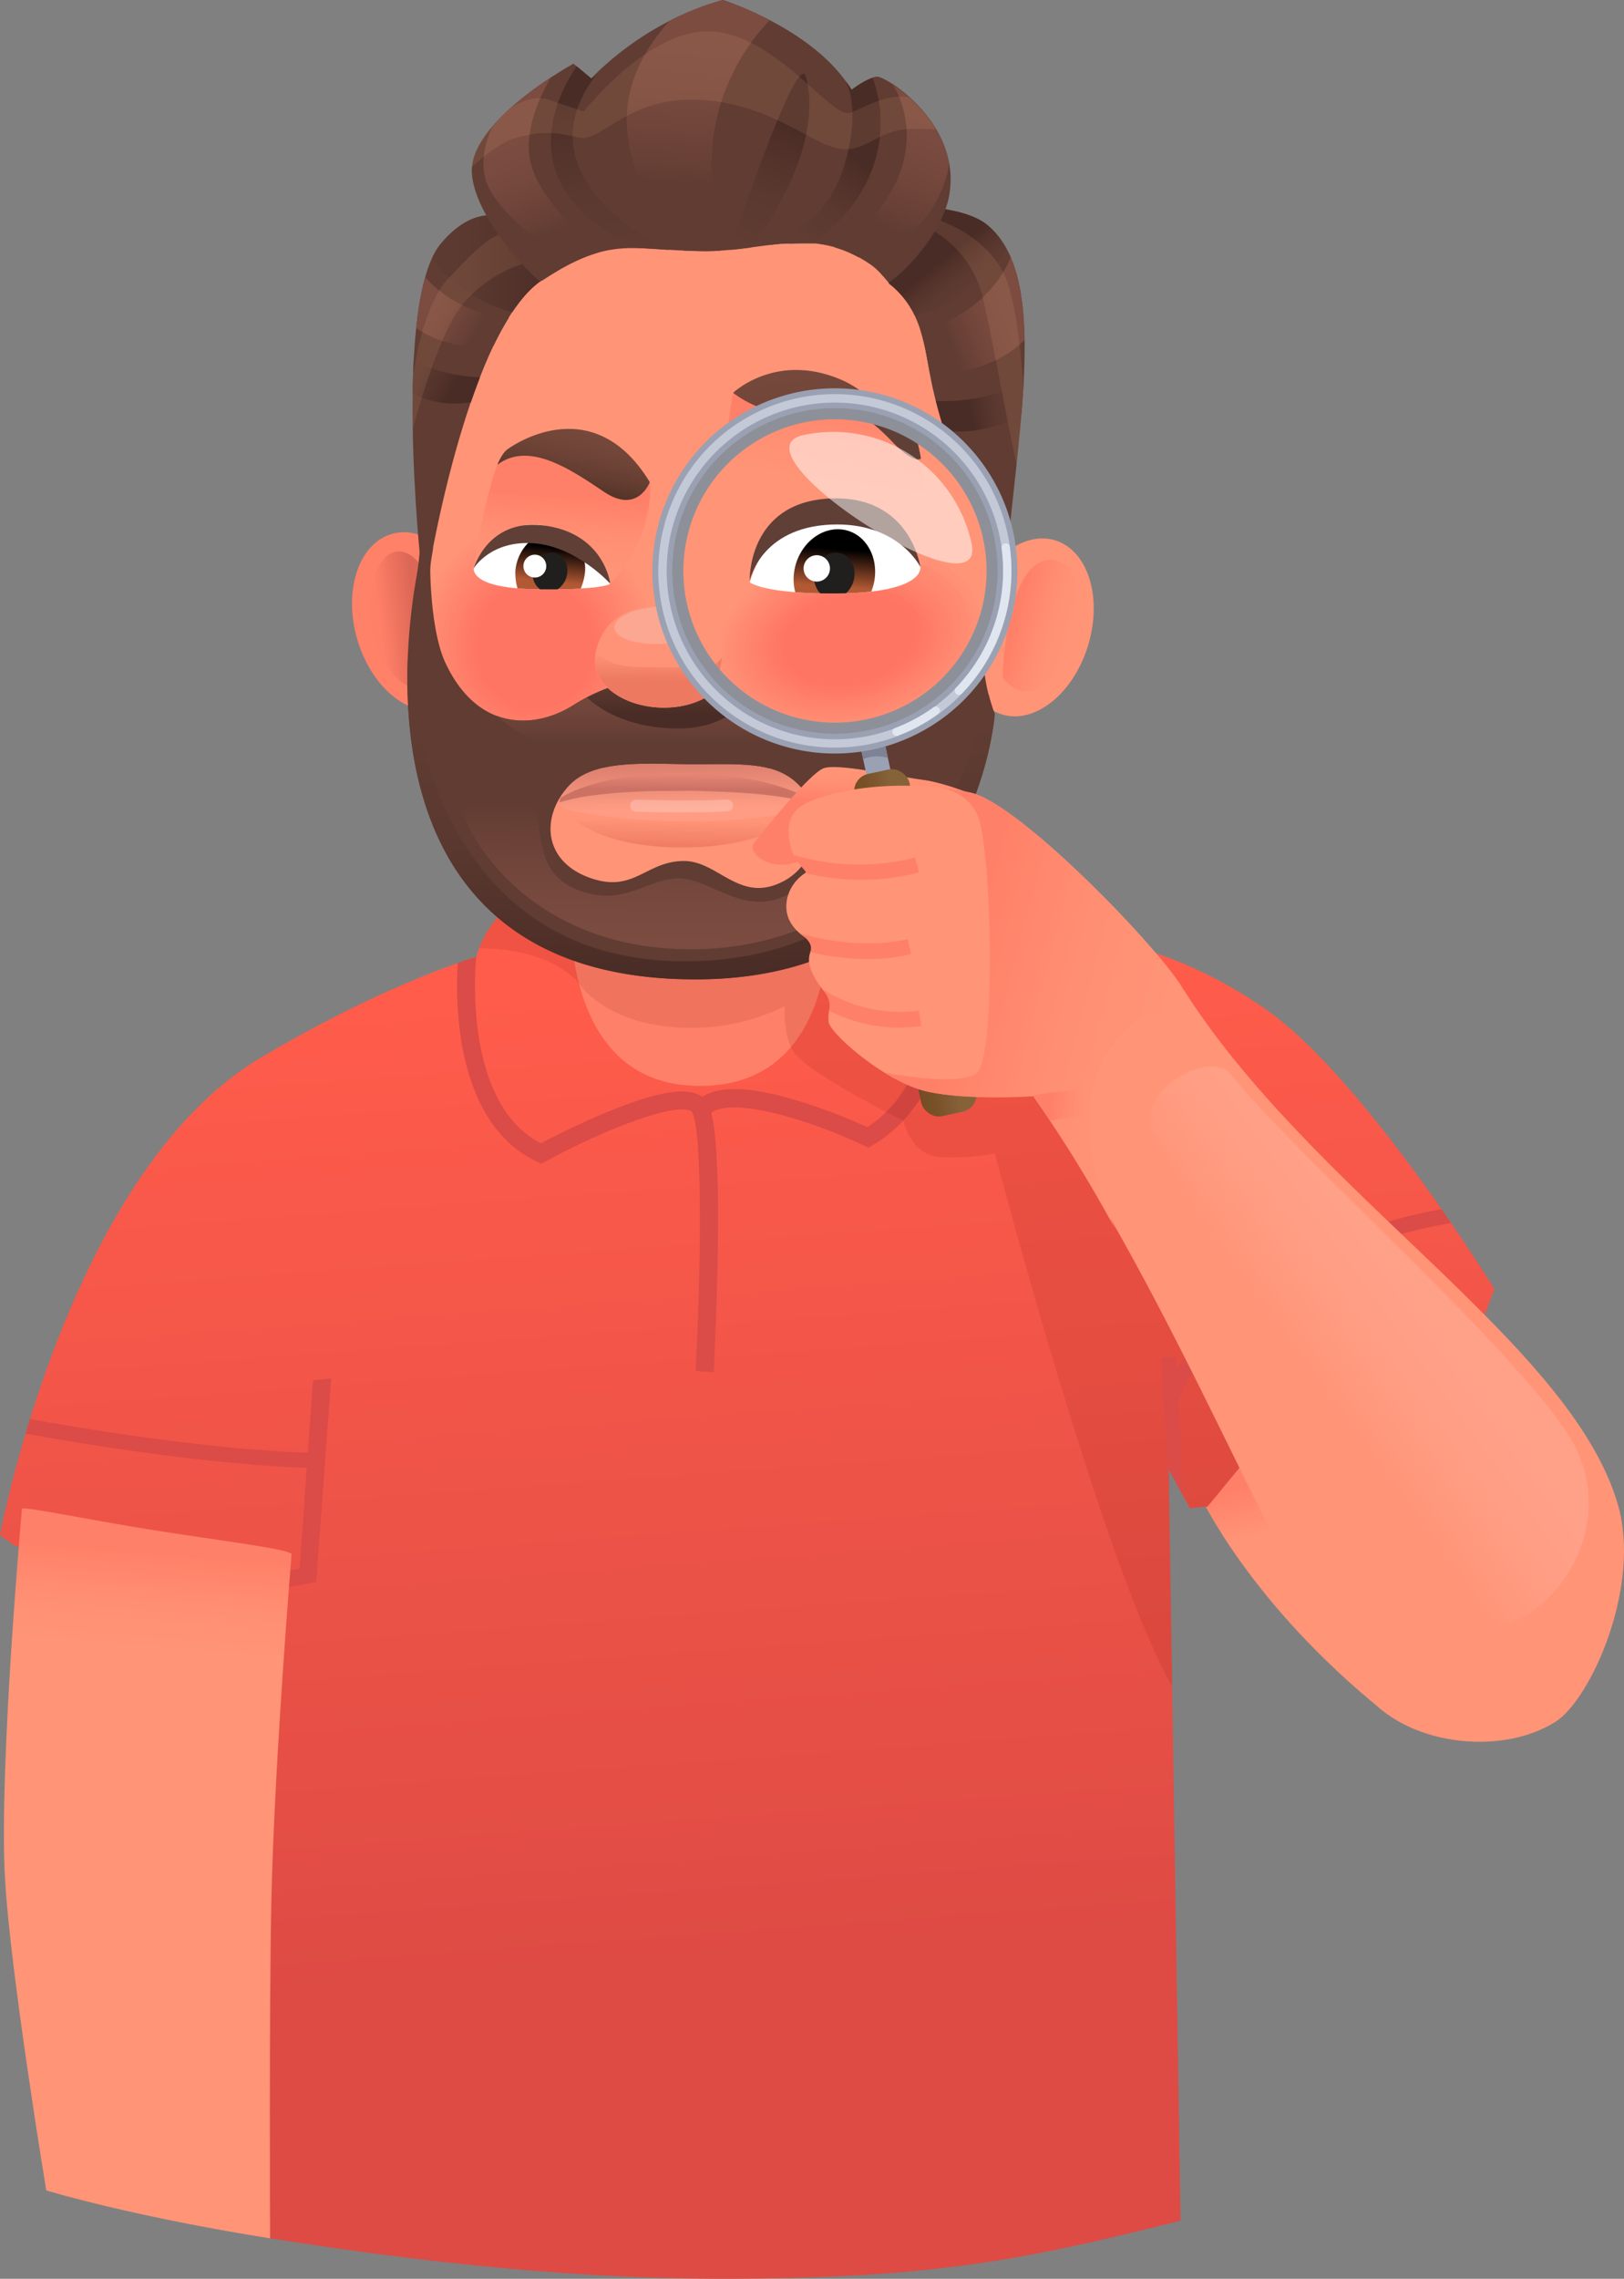 <svg xmlns="http://www.w3.org/2000/svg" xmlns:xlink="http://www.w3.org/1999/xlink" viewBox="0 0 616.05 863.86"><rect x="0" y="0" width="616.05" height="863.86" fill="#808080" stroke="none"/><defs><style>.cls-1{fill:url(#Áåçûìÿííûé_ãðàäèåíò_27);}.cls-2{fill:url(#Áåçûìÿííûé_ãðàäèåíò_64);}.cls-3{fill:#ff8068;}.cls-4{fill:#122751;}.cls-5{fill:url(#Áåçûìÿííûé_ãðàäèåíò_14);}.cls-6{fill:#db4b47;}.cls-7{fill:url(#Áåçûìÿííûé_ãðàäèåíò_64-2);}.cls-8{fill:#7a0e00;}.cls-107,.cls-8{opacity:0.11;}.cls-9{fill:url(#Áåçûìÿííûé_ãðàäèåíò_72);}.cls-10{fill:url(#Áåçûìÿííûé_ãðàäèåíò_72-2);}.cls-11{fill:#ff8168;}.cls-12{fill:#3e1208;}.cls-13{fill:#ff9477;}.cls-14{fill:url(#Áåçûìÿííûé_ãðàäèåíò_66);}.cls-15{fill:url(#Áåçûìÿííûé_ãðàäèåíò_34);}.cls-16{opacity:0.44;}.cls-17{fill:#ff9376;}.cls-18{fill:#ff9276;}.cls-19{fill:#ff9175;}.cls-20{fill:#ff9074;}.cls-21{fill:#ff8f74;}.cls-22{fill:#ff8e73;}.cls-23{fill:#ff8d73;}.cls-24{fill:#ff8c72;}.cls-25{fill:#ff8b71;}.cls-26{fill:#ff8a71;}.cls-27{fill:#ff8970;}.cls-28{fill:#ff886f;}.cls-29{fill:#ff876f;}.cls-30{fill:#ff866e;}.cls-31{fill:#ff856d;}.cls-32{fill:#ff846d;}.cls-33{fill:#ff836c;}.cls-34{fill:#ff826c;}.cls-35{fill:#ff816b;}.cls-36{fill:#ff806a;}.cls-37{fill:#ff7f6a;}.cls-38{fill:#ff7e69;}.cls-39{fill:#ff7d68;}.cls-40{fill:#ff7c68;}.cls-41{fill:#ff7b67;}.cls-42{fill:#ff7a67;}.cls-43{fill:#ff7966;}.cls-44{fill:#ff7865;}.cls-45{fill:#ff7765;}.cls-46{fill:#ff7664;}.cls-47{fill:#ff7563;}.cls-48{fill:#ff7463;}.cls-49{fill:#ff7362;}.cls-50{fill:#ff7261;}.cls-51{fill:#ff7161;}.cls-52{fill:#ff7160;}.cls-53{fill:#ff7060;}.cls-54{fill:#ff6f5f;}.cls-55{fill:#ff6e5e;}.cls-56{fill:#ff6d5e;}.cls-57{fill:#ff6c5d;}.cls-58{fill:#ff6b5c;}.cls-59{fill:#ff6a5c;}.cls-60{fill:#ff695b;}.cls-61{fill:#ff685a;}.cls-62{fill:#ff675a;}.cls-63{fill:#ff6659;}.cls-64{fill:#ff6559;}.cls-65{fill:#ff6458;}.cls-66{fill:#ff6357;}.cls-67{fill:#ff6257;}.cls-68{fill:#ff6156;}.cls-69{fill:#ff6055;}.cls-70{fill:#ff5f55;}.cls-71{fill:#ff5e54;}.cls-72{fill:#ff5d54;}.cls-73{fill:#ff5c53;}.cls-74{fill:#ff5b52;}.cls-75{fill:#ff5a52;}.cls-76{fill:#ff5951;}.cls-77{fill:#ff5850;}.cls-78{fill:#ff5750;}.cls-79{fill:#ff564f;}.cls-80{fill:#ff554e;}.cls-81{fill:#ff544e;}.cls-82{fill:#ff534d;}.cls-83{fill:#ff524d;}.cls-84{fill:#ff514c;}.cls-85{fill:#ff504b;}.cls-86{fill:#ff4f4b;}.cls-87{fill:#ff4e4a;}.cls-88{fill:#7c302a;}.cls-128,.cls-134,.cls-89,.cls-93{fill:#fff;}.cls-89{opacity:0.12;}.cls-90{fill:url(#Áåçûìÿííûé_ãðàäèåíò_81);}.cls-91{fill:url(#Áåçûìÿííûé_ãðàäèåíò_64-3);}.cls-92{fill:url(#Áåçûìÿííûé_ãðàäèåíò_64-4);}.cls-94{fill:#603c32;}.cls-95{fill:url(#Áåçûìÿííûé_ãðàäèåíò_75);}.cls-96{fill:url(#Áåçûìÿííûé_ãðàäèåíò_59);}.cls-97{fill:#211e1e;}.cls-98{fill:url(#Áåçûìÿííûé_ãðàäèåíò_59-2);}.cls-99{fill:#603f37;}.cls-100{fill:url(#Áåçûìÿííûé_ãðàäèåíò_72-3);}.cls-101{fill:#ff9377;}.cls-102{fill:url(#Áåçûìÿííûé_ãðàäèåíò_66-2);}.cls-103{fill:#ececec;}.cls-103,.cls-123{opacity:0.22;}.cls-104{fill:url(#Áåçûìÿííûé_ãðàäèåíò_72-4);}.cls-105{fill:url(#Áåçûìÿííûé_ãðàäèåíò_75-2);}.cls-106{fill:url(#Áåçûìÿííûé_ãðàäèåíò_72-5);}.cls-107{fill:#ffb780;}.cls-108{fill:url(#Áåçûìÿííûé_ãðàäèåíò_72-6);}.cls-109{fill:url(#Áåçûìÿííûé_ãðàäèåíò_72-7);}.cls-110{fill:url(#Áåçûìÿííûé_ãðàäèåíò_75-3);}.cls-111{fill:url(#Áåçûìÿííûé_ãðàäèåíò_72-8);}.cls-112{fill:url(#Áåçûìÿííûé_ãðàäèåíò_72-9);}.cls-113{fill:url(#Áåçûìÿííûé_ãðàäèåíò_72-10);}.cls-114{fill:url(#Áåçûìÿííûé_ãðàäèåíò_75-4);}.cls-115{fill:url(#Áåçûìÿííûé_ãðàäèåíò_75-5);}.cls-116{fill:url(#Áåçûìÿííûé_ãðàäèåíò_72-11);}.cls-117{fill:url(#Áåçûìÿííûé_ãðàäèåíò_75-6);}.cls-118{fill:url(#Áåçûìÿííûé_ãðàäèåíò_64-5);}.cls-119{fill:url(#Áåçûìÿííûé_ãðàäèåíò_72-12);}.cls-120{fill:url(#Áåçûìÿííûé_ãðàäèåíò_82);}.cls-121{fill:url(#Áåçûìÿííûé_ãðàäèåíò_57);}.cls-122{fill:url(#Áåçûìÿííûé_ãðàäèåíò_38);}.cls-124{fill:url(#Áåçûìÿííûé_ãðàäèåíò_57-2);}.cls-125{fill:url(#Áåçûìÿííûé_ãðàäèåíò_64-6);}.cls-126{fill:url(#Áåçûìÿííûé_ãðàäèåíò_64-7);}.cls-127{fill:url(#Áåçûìÿííûé_ãðàäèåíò_59-3);}.cls-128{opacity:0.17;}.cls-129{fill:url(#Áåçûìÿííûé_ãðàäèåíò_75-7);}.cls-130{fill:url(#Áåçûìÿííûé_ãðàäèåíò_72-13);}.cls-131{fill:url(#Áåçûìÿííûé_ãðàäèåíò_66-3);}.cls-132{fill:#9aa1b3;}.cls-133{fill:#7d8294;}.cls-134{opacity:0.52;}.cls-135{fill:#c3c9d6;}.cls-136{fill:#e0e6f0;}.cls-137{fill:#8d9099;}.cls-138{fill:url(#Áåçûìÿííûé_ãðàäèåíò_2);}.cls-139{fill:url(#Áåçûìÿííûé_ãðàäèåíò_64-8);}.cls-140{fill:url(#Áåçûìÿííûé_ãðàäèåíò_64-9);}.cls-141{fill:url(#Áåçûìÿííûé_ãðàäèåíò_18);}</style><linearGradient id="Áåçûìÿííûé_ãðàäèåíò_27" x1="483.02" y1="580.57" x2="478.27" y2="561.89" gradientUnits="userSpaceOnUse"><stop offset="0" stop-color="#ff9477"/><stop offset="0.15" stop-color="#ff9175"/><stop offset="1" stop-color="#ff8068"/></linearGradient><linearGradient id="Áåçûìÿííûé_ãðàäèåíò_64" x1="547.33" y1="572.83" x2="535.6" y2="562.62" gradientUnits="userSpaceOnUse"><stop offset="0" stop-color="#ff9477"/><stop offset="0.45" stop-color="#ff8f73"/><stop offset="0.96" stop-color="#ff8269"/><stop offset="1" stop-color="#ff8068"/></linearGradient><linearGradient id="Áåçûìÿííûé_ãðàäèåíò_14" x1="276.97" y1="368.66" x2="292.86" y2="738.13" gradientTransform="matrix(1, -0.03, 0.03, 1, -18.83, 12.55)" gradientUnits="userSpaceOnUse"><stop offset="0" stop-color="#ff5c4b"/><stop offset="1" stop-color="#de4b44"/></linearGradient><linearGradient id="Áåçûìÿííûé_ãðàäèåíò_64-2" x1="62.49" y1="625.87" x2="65.54" y2="589.64" xlink:href="#Áåçûìÿííûé_ãðàäèåíò_64"/><linearGradient id="Áåçûìÿííûé_ãðàäèåíò_72" x1="228.83" y1="530.39" x2="228.83" y2="530.68" gradientTransform="translate(-65.99 -311.39) rotate(0.57)" gradientUnits="userSpaceOnUse"><stop offset="0" stop-color="#603c32"/><stop offset="0.41" stop-color="#5b3930"/><stop offset="0.89" stop-color="#4e2f28"/><stop offset="1" stop-color="#492c26"/></linearGradient><linearGradient id="Áåçûìÿííûé_ãðàäèåíò_72-2" x1="444.46" y1="555.51" x2="444.47" y2="555.51" xlink:href="#Áåçûìÿííûé_ãðàäèåíò_72"/><linearGradient id="Áåçûìÿííûé_ãðàäèåíò_66" x1="283.08" y1="537.91" x2="282.9" y2="549.27" gradientTransform="translate(-21.47 -228.09) rotate(0.26)" gradientUnits="userSpaceOnUse"><stop offset="0" stop-color="#ff9477"/><stop offset="1" stop-color="#ed7961"/></linearGradient><linearGradient id="Áåçûìÿííûé_ãðàäèåíò_34" x1="283.25" y1="533.52" x2="282.54" y2="508.82" gradientTransform="translate(-21.47 -228.09) rotate(0.26)" gradientUnits="userSpaceOnUse"><stop offset="0" stop-color="#ff9c83"/><stop offset="1" stop-color="#cc7265"/></linearGradient><linearGradient id="Áåçûìÿííûé_ãðàäèåíò_81" x1="229.25" y1="544.8" x2="215.6" y2="546.66" gradientTransform="translate(-65.99 -311.39) rotate(0.57)" gradientUnits="userSpaceOnUse"><stop offset="0" stop-color="#dd6756"/><stop offset="1" stop-color="#ff8068"/></linearGradient><linearGradient id="Áåçûìÿííûé_ãðàäèåíò_64-3" x1="380.26" y1="526.87" x2="382.77" y2="487.7" gradientTransform="translate(-65.99 -311.39) rotate(0.57)" xlink:href="#Áåçûìÿííûé_ãðàäèåíò_64"/><linearGradient id="Áåçûìÿííûé_ãðàäèåíò_64-4" x1="283.36" y1="523.4" x2="285.05" y2="497.04" gradientTransform="translate(-65.99 -311.39) rotate(0.57)" xlink:href="#Áåçûìÿííûé_ãðàäèåíò_64"/><linearGradient id="Áåçûìÿííûé_ãðàäèåíò_75" x1="282.7" y1="478.2" x2="282.7" y2="508.5" gradientTransform="translate(-21.47 -228.09) rotate(0.26)" gradientUnits="userSpaceOnUse"><stop offset="0" stop-color="#7c4c41"/><stop offset="0.37" stop-color="#77493e"/><stop offset="0.79" stop-color="#6a4137"/><stop offset="1" stop-color="#603c32"/></linearGradient><linearGradient id="Áåçûìÿííûé_ãðàäèåíò_59" x1="209.69" y1="207.41" x2="208.25" y2="220.5" gradientUnits="userSpaceOnUse"><stop offset="0"/><stop offset="1" stop-color="#b25934"/></linearGradient><linearGradient id="Áåçûìÿííûé_ãðàäèåíò_59-2" x1="337.52" y1="512.49" x2="336.18" y2="524.79" gradientTransform="matrix(1, -0.03, 0.03, 1, -36.61, -292.02)" xlink:href="#Áåçûìÿííûé_ãðàäèåíò_59"/><linearGradient id="Áåçûìÿííûé_ãðàäèåíò_72-3" x1="278.25" y1="479.92" x2="278.25" y2="497.5" gradientTransform="translate(-21.47 -228.09) rotate(0.26)" xlink:href="#Áåçûìÿííûé_ãðàäèåíò_72"/><linearGradient id="Áåçûìÿííûé_ãðàäèåíò_66-2" x1="324.29" y1="555.85" x2="324.29" y2="566.22" gradientTransform="translate(-65.99 -311.39) rotate(0.57)" xlink:href="#Áåçûìÿííûé_ãðàäèåíò_66"/><linearGradient id="Áåçûìÿííûé_ãðàäèåíò_72-4" x1="455.7" y1="459.46" x2="438.81" y2="462.94" xlink:href="#Áåçûìÿííûé_ãðàäèåíò_72"/><linearGradient id="Áåçûìÿííûé_ãðàäèåíò_75-2" x1="450.98" y1="423.97" x2="428.87" y2="432.61" gradientTransform="translate(-65.99 -311.39) rotate(0.57)" xlink:href="#Áåçûìÿííûé_ãðàäèåíò_75"/><linearGradient id="Áåçûìÿííûé_ãðàäèåíò_72-5" x1="437.74" y1="417.51" x2="427.59" y2="405.32" xlink:href="#Áåçûìÿííûé_ãðàäèåíò_72"/><linearGradient id="Áåçûìÿííûé_ãðàäèåíò_72-6" x1="224.24" y1="408.81" x2="281.34" y2="408.81" xlink:href="#Áåçûìÿííûé_ãðàäèåíò_72"/><linearGradient id="Áåçûìÿííûé_ãðàäèåíò_72-7" x1="223.25" y1="446.82" x2="242.23" y2="456.31" xlink:href="#Áåçûìÿííûé_ãðàäèåíò_72"/><linearGradient id="Áåçûìÿííûé_ãðàäèåíò_75-3" x1="232.17" y1="424" x2="251.4" y2="434.7" gradientTransform="translate(-65.99 -311.39) rotate(0.57)" xlink:href="#Áåçûìÿííûé_ãðàäèåíò_75"/><linearGradient id="Áåçûìÿííûé_ãðàäèåíò_72-8" x1="304.61" y1="405.61" x2="294.92" y2="344.8" xlink:href="#Áåçûìÿííûé_ãðàäèåíò_72"/><linearGradient id="Áåçûìÿííûé_ãðàäèåíò_72-9" x1="367.53" y1="394.66" x2="390.08" y2="363.9" xlink:href="#Áåçûìÿííûé_ãðàäèåíò_72"/><linearGradient id="Áåçûìÿííûé_ãðàäèåíò_72-10" x1="352.53" y1="393.95" x2="351.8" y2="402.53" gradientTransform="matrix(1, 0.01, 0, 1, -60.12, -311.99)" xlink:href="#Áåçûìÿííûé_ãðàäèåíò_72"/><linearGradient id="Áåçûìÿííûé_ãðàäèåíò_75-4" x1="267.36" y1="360.46" x2="283.02" y2="395.5" gradientTransform="translate(-65.99 -311.39) rotate(0.57)" xlink:href="#Áåçûìÿííûé_ãðàäèåíò_75"/><linearGradient id="Áåçûìÿííûé_ãðàäèåíò_75-5" x1="334.59" y1="326.31" x2="331.48" y2="378.38" gradientTransform="translate(-65.99 -311.39) rotate(0.57)" xlink:href="#Áåçûìÿííûé_ãðàäèåíò_75"/><linearGradient id="Áåçûìÿííûé_ãðàäèåíò_72-11" x1="352.73" y1="400.76" x2="370.64" y2="355.84" xlink:href="#Áåçûìÿííûé_ãðàäèåíò_72"/><linearGradient id="Áåçûìÿííûé_ãðàäèåíò_75-6" x1="420.62" y1="351.22" x2="404.65" y2="393.28" gradientTransform="translate(-65.99 -311.39) rotate(0.57)" xlink:href="#Áåçûìÿííûé_ãðàäèåíò_75"/><linearGradient id="Áåçûìÿííûé_ãðàäèåíò_64-5" x1="477.64" y1="547.14" x2="457.34" y2="541.84" gradientTransform="translate(-65.99 -311.39) rotate(0.57)" xlink:href="#Áåçûìÿííûé_ãðàäèåíò_64"/><linearGradient id="Áåçûìÿííûé_ãðàäèåíò_72-12" x1="289.95" y1="502.91" x2="292" y2="596.15" gradientTransform="translate(-21.47 -228.09) rotate(0.26)" xlink:href="#Áåçûìÿííûé_ãðàäèåíò_72"/><linearGradient id="Áåçûìÿííûé_ãðàäèåíò_82" x1="288.33" y1="532.49" x2="287.82" y2="586.15" gradientTransform="translate(-21.47 -228.09) rotate(0.26)" gradientUnits="userSpaceOnUse"><stop offset="0" stop-color="#603c32"/><stop offset="0.21" stop-color="#6a4137"/><stop offset="0.63" stop-color="#77493e"/><stop offset="1" stop-color="#7c4c41"/></linearGradient><linearGradient id="Áåçûìÿííûé_ãðàäèåíò_57" x1="331.14" y1="368.22" x2="335.5" y2="406.62" gradientTransform="translate(-21.47 -228.09) rotate(0.26)" gradientUnits="userSpaceOnUse"><stop offset="0" stop-color="#75483b"/><stop offset="0.35" stop-color="#704538"/><stop offset="0.75" stop-color="#633c30"/><stop offset="1" stop-color="#563428"/></linearGradient><linearGradient id="Áåçûìÿííûé_ãðàäèåíò_38" x1="283.18" y1="514.84" x2="283.18" y2="525.88" gradientTransform="translate(-21.47 -228.09) rotate(0.26)" gradientUnits="userSpaceOnUse"><stop offset="0" stop-color="#ff9885"/><stop offset="1" stop-color="#cc7265"/></linearGradient><linearGradient id="Áåçûìÿííûé_ãðàäèåíò_57-2" x1="217.09" y1="168.62" x2="215.49" y2="189.67" gradientTransform="matrix(0.97, 0.14, -0.03, 1.03, 13.84, -40.87)" xlink:href="#Áåçûìÿííûé_ãðàäèåíò_57"/><linearGradient id="Áåçûìÿííûé_ãðàäèåíò_64-6" x1="329.96" y1="292.58" x2="329.56" y2="303.76" xlink:href="#Áåçûìÿííûé_ãðàäèåíò_64"/><linearGradient id="Áåçûìÿííûé_ãðàäèåíò_64-7" x1="312.38" y1="182.45" x2="317.2" y2="149.98" xlink:href="#Áåçûìÿííûé_ãðàäèåíò_64"/><linearGradient id="Áåçûìÿííûé_ãðàäèåíò_59-3" x1="337.73" y1="510.17" x2="336.16" y2="524.5" gradientTransform="matrix(1, -0.03, 0.03, 1, -36.61, -292.02)" xlink:href="#Áåçûìÿííûé_ãðàäèåíò_59"/><linearGradient id="Áåçûìÿííûé_ãðàäèåíò_75-7" x1="272.65" y1="272.09" x2="312.37" y2="272.09" gradientTransform="matrix(1, 0, 0, 1, 0, 0)" xlink:href="#Áåçûìÿííûé_ãðàäèåíò_75"/><linearGradient id="Áåçûìÿííûé_ãðàäèåíò_72-13" x1="272.67" y1="266.64" x2="281.46" y2="266.64" gradientTransform="matrix(1, 0, 0, 1, 0, 0)" xlink:href="#Áåçûìÿííûé_ãðàäèåíò_72"/><linearGradient id="Áåçûìÿííûé_ãðàäèåíò_66-3" x1="264.67" y1="255.25" x2="273.81" y2="255.25" gradientTransform="matrix(1, 0, 0, 1, 0, 0)" xlink:href="#Áåçûìÿííûé_ãðàäèåíò_66"/><linearGradient id="Áåçûìÿííûé_ãðàäèåíò_2" x1="329.95" y1="345.76" x2="345.36" y2="345.76" gradientTransform="translate(5.35 11.65)" gradientUnits="userSpaceOnUse"><stop offset="0" stop-color="#754c24"/><stop offset="0.42" stop-color="#795129"/><stop offset="0.91" stop-color="#835e36"/><stop offset="1" stop-color="#866239"/></linearGradient><linearGradient id="Áåçûìÿííûé_ãðàäèåíò_64-8" x1="440.84" y1="395.19" x2="364.54" y2="375" xlink:href="#Áåçûìÿííûé_ãðàäèåíò_64"/><linearGradient id="Áåçûìÿííûé_ãðàäèåíò_64-9" x1="416.9" y1="419.86" x2="398.84" y2="418.91" xlink:href="#Áåçûìÿííûé_ãðàäèåíò_64"/><linearGradient id="Áåçûìÿííûé_ãðàäèåíò_18" x1="537.01" y1="492.97" x2="496.7" y2="522.18" gradientUnits="userSpaceOnUse"><stop offset="0" stop-color="#ffa088"/><stop offset="0.49" stop-color="#ff9d83"/><stop offset="1" stop-color="#ff9477"/></linearGradient></defs><g id="Layer_2" data-name="Layer 2"><g id="Ñëîé_1" data-name="Ñëîé 1"><path class="cls-1" d="M455.32,567.15s18.74,40.69,69.25,81.38l-34.49-128.9Z"/><path class="cls-2" d="M560.83,526.08s21.48,62.63-3.06,101.06C537,659.65,479.6,529.56,479.6,529.56l72.62-14.44Z"/><path class="cls-3" d="M328.83,360.79a15.63,15.63,0,0,1-13.47-14.15l-4.69-56c-1.34-19.73-23.37-37.08-51-36.22h0c-27.65.87-46.58,15.66-45.25,35.38l-1.76,65.79a13.77,13.77,0,0,1-10.11,12.92A248.92,248.92,0,0,0,160.4,384l-3.24,68,200.24-9.76-.79-76.08C347.69,364,338.38,362.15,328.83,360.79Z"/><path class="cls-4" d="M353.12,358.81h0l.05.14C353.15,358.9,353.13,358.86,353.12,358.81Z"/><path class="cls-5" d="M94.06,847.15c54.16,8.94,116.56,16.51,176.34,16.7,85.46.28,121.45-8.09,177.43-22l-4.51-285,8,14.93,6.72-.66c10.62-12.48,25.38-32.71,39.81-40.53,28.79-15.61,55.8-34,65.33-32.14l3.69-9.81s-49.45-80.35-87.23-106.4c-66-45.5-123.65-22.74-123.65-22.74s-10.63-32.05-41.88-28.24c0,0,10.49,80-48.13,80.41s-49.27-80.08-49.27-80.08-.13-.34-11.79,4.5c-20.4,8.46-24.26,26.71-24.26,26.71s-33,9.25-81.77,38.17C25.46,444.5,0,581.92,0,581.92l5.65,4.16L99.55,601Z"/><path class="cls-6" d="M356,359.47s-.38-1.13-1.2-3l-.22,0c.05.52,4.83,51.23-25.55,70.81a225.62,225.62,0,0,0-26.18-9.94c-20.9-6.35-33.86-5.91-39.59,1.34l5.4,4.27c6.62-8.37,38.56,1.59,59.13,11.33l1.65.78,1.57-.92c30.21-17.77,31.28-59.53,30.72-73.67C358.05,359.83,356,359.47,356,359.47Z"/><path class="cls-6" d="M266.77,416.09c-3.44-2.74-11-5.12-37,5.71-10.9,4.53-20.84,9.64-24.6,11.62-27.32-14.11-25.55-59.65-24.52-70.65-.67.23-3.14.79-7,2.26-1.05,15.86-.57,61.14,30.14,75.38l1.57.73,1.52-.83c22.52-12.22,50-22.86,55.52-18.92,3.91,5.54,3.82,54.25,1.47,98.39l6.87.37c0-.24,1.27-24.12,1.57-48.44C272.91,421,268.91,417.79,266.77,416.09Z"/><path class="cls-6" d="M125.64,522.58l-6.94.71-5,71.33c-.85.43-9,1.55-9,1.55v6.37l15.25-2.84Z"/><path class="cls-7" d="M8.33,571.9S-.4,669.07,1.86,711.47c1.89,35.47,15.69,118.92,15.69,118.92,38.5,11.16,84.91,18.13,84.91,18.13s-.4-85.94.47-127.24c1.11-53.09,7.68-132.15,7.68-132.15-1.32-2-27.92-5.16-53.46-9.23C33.16,576.06,10.16,571.2,8.33,571.9Z"/><path class="cls-8" d="M406.47,382.21c-.87,1.32-82.23-18.77-82.23-18.77L316,367.06c5-6.79,11-15.58,17.46-17.85,3.09-1.09,10.91-.91,15.26-2.79-6.35-8.37-17.33-17.31-34.68-15.19,0,0,.22,1.83.41,4.93L312.71,315c-1.57-.26-3.16-.45-4.74-.6a78.26,78.26,0,0,0-30.22,3.28c-4.95,1.54-9.33,4-14.07,5.95-3.1,1.3-6.49,1.87-9.67,3.23-7.17,3.06-13.77,7.31-20.74,10.77-5.23,2.6-12,6.09-18,4.61-2.26-.56-5.88-3.47-9.48-6.53l-.88.37c-13.15,5.45-20.47,15.74-23.24,23.44,8.7-.08,26.36,1.37,37.36,12.5,0,0,11.21,18.87,46.75,17.56a78.28,78.28,0,0,0,31.93-8.2c-.23,5.27.19,12.6,3.5,17.47,5.68,8.38,41.42,26,41.42,26s2.95,13.25,14.21,13.83a87.16,87.16,0,0,0,20.56-1.45s41.11,156.88,67.25,202l-1.3-82.39,8,14.93,6.72-.66c9.76-11.48,23-29.5,36.33-38.41C458.11,469.75,407,381.35,406.47,382.21Z"/><path class="cls-9" d="M157.63,221.07c0,.17,0,.33-.08.5C157.58,221.38,157.61,221.21,157.63,221.07Z"/><path class="cls-10" d="M373,248.47h0v0Z"/><path class="cls-11" d="M148,202.61c-12.37,4.12-17.87,22.23-12.28,40.45s20.15,29.63,32.52,25.51,17.87-22.24,12.28-40.45S160.33,198.48,148,202.61Z"/><path class="cls-12" d="M220.11,37.91s0-.21-.07-.55C220.08,37.71,220.11,37.91,220.11,37.91Z"/><path class="cls-13" d="M359.22,103.76C352.07,60.82,230.78,41,195.3,100.14c-11.27,27.4-29.47,68.22-35.44,119,0-.54,0-.87,0-.87s-33.62,132.29,86.54,138.55c115.64,6,134.24-51,128.82-129.89h0C375.2,182.53,368.39,136.76,359.22,103.76Z"/><path class="cls-14" d="M212.52,305.2s8.61,15.9,45.6,16.07S306,306.06,306,306.06Z"/><path class="cls-15" d="M214.4,298s-2.94,5.83-2.06,7.5,18.44,5.32,45.46,5.88,47.46-3.92,48.19-5.36.58-9.89-3.09-13.6S282.29,279.81,259,279.7c-24.28-.11-42.7,14-42.7,14Z"/><g class="cls-16"><ellipse class="cls-13" cx="203.04" cy="244.96" rx="48.07" ry="45.3" transform="translate(-51.4 435.99) rotate(-87.25)"/><ellipse class="cls-17" cx="203.04" cy="244.96" rx="47.73" ry="44.98" transform="translate(-51.39 435.99) rotate(-87.25)"/><ellipse class="cls-18" cx="203.04" cy="244.96" rx="47.39" ry="44.66" transform="translate(-51.39 435.99) rotate(-87.25)"/><ellipse class="cls-19" cx="203.04" cy="244.96" rx="47.06" ry="44.34" transform="translate(-51.39 435.99) rotate(-87.25)"/><ellipse class="cls-20" cx="203.04" cy="244.96" rx="46.72" ry="44.02" transform="translate(-51.39 435.99) rotate(-87.25)"/><ellipse class="cls-21" cx="203.04" cy="244.96" rx="46.38" ry="43.71" transform="translate(-51.4 435.98) rotate(-87.25)"/><ellipse class="cls-22" cx="203.04" cy="244.96" rx="46.04" ry="43.39" transform="translate(-51.39 435.99) rotate(-87.25)"/><ellipse class="cls-23" cx="203.04" cy="244.96" rx="45.7" ry="43.07" transform="translate(-51.4 435.99) rotate(-87.25)"/><ellipse class="cls-24" cx="203.04" cy="244.96" rx="45.36" ry="42.75" transform="translate(-51.39 435.99) rotate(-87.25)"/><ellipse class="cls-25" cx="203.04" cy="244.96" rx="45.02" ry="42.43" transform="translate(-51.39 435.99) rotate(-87.25)"/><ellipse class="cls-26" cx="203.04" cy="244.96" rx="44.69" ry="42.11" transform="translate(-51.39 435.99) rotate(-87.25)"/><ellipse class="cls-27" cx="203.04" cy="244.96" rx="44.35" ry="41.79" transform="translate(-51.4 435.99) rotate(-87.25)"/><ellipse class="cls-28" cx="203.04" cy="244.96" rx="44.01" ry="41.47" transform="translate(-51.39 435.99) rotate(-87.25)"/><ellipse class="cls-29" cx="203.04" cy="244.96" rx="43.67" ry="41.15" transform="translate(-51.39 435.99) rotate(-87.25)"/><ellipse class="cls-30" cx="203.04" cy="244.96" rx="43.33" ry="40.83" transform="translate(-51.4 435.99) rotate(-87.25)"/><ellipse class="cls-31" cx="203.04" cy="244.96" rx="42.99" ry="40.52" transform="translate(-51.39 435.99) rotate(-87.25)"/><ellipse class="cls-32" cx="203.04" cy="244.96" rx="42.66" ry="40.2" transform="translate(-51.4 435.98) rotate(-87.25)"/><ellipse class="cls-33" cx="203.04" cy="244.96" rx="42.32" ry="39.88" transform="translate(-51.39 435.99) rotate(-87.25)"/><ellipse class="cls-34" cx="203.04" cy="244.96" rx="41.98" ry="39.56" transform="translate(-51.4 435.99) rotate(-87.25)"/><ellipse class="cls-35" cx="203.04" cy="244.96" rx="41.64" ry="39.24" transform="translate(-51.39 435.99) rotate(-87.25)"/><ellipse class="cls-36" cx="203.04" cy="244.96" rx="41.3" ry="38.92" transform="translate(-51.39 435.99) rotate(-87.25)"/><ellipse class="cls-37" cx="203.04" cy="244.96" rx="40.96" ry="38.6" transform="translate(-51.4 435.98) rotate(-87.25)"/><ellipse class="cls-38" cx="203.04" cy="244.96" rx="40.62" ry="38.28" transform="translate(-51.4 435.99) rotate(-87.25)"/><ellipse class="cls-39" cx="203.04" cy="244.96" rx="40.29" ry="37.96" transform="matrix(0.05, -1, 1, 0.05, -51.4, 435.98)"/><ellipse class="cls-40" cx="203.04" cy="244.96" rx="39.95" ry="37.64" transform="matrix(0.05, -1, 1, 0.05, -51.4, 435.99)"/><ellipse class="cls-41" cx="203.04" cy="244.96" rx="39.61" ry="37.32" transform="translate(-51.4 435.99) rotate(-87.25)"/><ellipse class="cls-42" cx="203.04" cy="244.96" rx="39.27" ry="37.01" transform="translate(-51.39 435.99) rotate(-87.25)"/><ellipse class="cls-43" cx="203.04" cy="244.96" rx="38.93" ry="36.69" transform="translate(-51.4 435.98) rotate(-87.24)"/><ellipse class="cls-44" cx="203.04" cy="244.96" rx="38.59" ry="36.37" transform="translate(-51.39 435.99) rotate(-87.25)"/><ellipse class="cls-45" cx="203.04" cy="244.96" rx="38.25" ry="36.05" transform="translate(-51.4 435.98) rotate(-87.24)"/><ellipse class="cls-46" cx="203.04" cy="244.96" rx="37.92" ry="35.73" transform="translate(-51.4 435.98) rotate(-87.24)"/><ellipse class="cls-47" cx="203.04" cy="244.96" rx="37.58" ry="35.41" transform="translate(-51.39 435.99) rotate(-87.25)"/><ellipse class="cls-48" cx="203.04" cy="244.96" rx="37.24" ry="35.09" transform="translate(-51.4 435.98) rotate(-87.25)"/><ellipse class="cls-49" cx="203.04" cy="244.96" rx="36.9" ry="34.77" transform="translate(-51.4 435.98) rotate(-87.25)"/><ellipse class="cls-50" cx="203.04" cy="244.96" rx="36.56" ry="34.45" transform="translate(-51.4 435.98) rotate(-87.24)"/><ellipse class="cls-51" cx="203.04" cy="244.96" rx="36.22" ry="34.13" transform="translate(-51.4 435.98) rotate(-87.25)"/><ellipse class="cls-52" cx="203.04" cy="244.96" rx="35.88" ry="33.82" transform="translate(-51.4 435.99) rotate(-87.25)"/><ellipse class="cls-53" cx="203.04" cy="244.96" rx="35.55" ry="33.5" transform="translate(-51.39 435.99) rotate(-87.25)"/><ellipse class="cls-54" cx="203.04" cy="244.96" rx="35.21" ry="33.18" transform="translate(-51.4 435.99) rotate(-87.25)"/><ellipse class="cls-55" cx="203.04" cy="244.96" rx="34.87" ry="32.86" transform="translate(-51.4 435.98) rotate(-87.24)"/><ellipse class="cls-56" cx="203.04" cy="244.96" rx="34.53" ry="32.54" transform="translate(-51.4 435.98) rotate(-87.24)"/><ellipse class="cls-57" cx="203.04" cy="244.96" rx="34.19" ry="32.22" transform="matrix(0.05, -1, 1, 0.05, -51.4, 435.98)"/><ellipse class="cls-58" cx="203.04" cy="244.96" rx="33.85" ry="31.9" transform="translate(-51.39 435.99) rotate(-87.25)"/><ellipse class="cls-59" cx="203.04" cy="244.96" rx="33.51" ry="31.58" transform="translate(-51.4 435.98) rotate(-87.24)"/><ellipse class="cls-60" cx="203.04" cy="244.96" rx="33.18" ry="31.26" transform="translate(-51.4 435.98) rotate(-87.24)"/><ellipse class="cls-61" cx="203.04" cy="244.96" rx="32.84" ry="30.94" transform="translate(-51.4 435.98) rotate(-87.24)"/><ellipse class="cls-62" cx="203.04" cy="244.96" rx="32.5" ry="30.63" transform="translate(-51.4 435.98) rotate(-87.24)"/><ellipse class="cls-63" cx="203.04" cy="244.96" rx="32.16" ry="30.31" transform="translate(-51.4 435.98) rotate(-87.25)"/><ellipse class="cls-64" cx="203.04" cy="244.96" rx="31.82" ry="29.99" transform="translate(-51.4 435.98) rotate(-87.24)"/><ellipse class="cls-65" cx="203.04" cy="244.96" rx="31.48" ry="29.67" transform="translate(-51.4 435.99) rotate(-87.25)"/><ellipse class="cls-66" cx="203.04" cy="244.96" rx="31.15" ry="29.35" transform="translate(-51.4 435.98) rotate(-87.24)"/><ellipse class="cls-67" cx="203.04" cy="244.96" rx="30.81" ry="29.03" transform="translate(-51.4 435.98) rotate(-87.24)"/><ellipse class="cls-68" cx="203.04" cy="244.96" rx="30.47" ry="28.71" transform="translate(-51.4 435.98) rotate(-87.24)"/><ellipse class="cls-69" cx="203.04" cy="244.96" rx="30.13" ry="28.39" transform="translate(-51.4 435.99) rotate(-87.25)"/><ellipse class="cls-70" cx="203.04" cy="244.96" rx="29.79" ry="28.07" transform="translate(-51.4 435.98) rotate(-87.24)"/><ellipse class="cls-71" cx="203.04" cy="244.96" rx="29.45" ry="27.75" transform="translate(-51.4 435.97) rotate(-87.24)"/><ellipse class="cls-72" cx="203.04" cy="244.96" rx="29.11" ry="27.44" transform="translate(-51.4 435.98) rotate(-87.24)"/><ellipse class="cls-73" cx="203.04" cy="244.96" rx="28.78" ry="27.12" transform="translate(-51.4 435.98) rotate(-87.24)"/><ellipse class="cls-74" cx="203.04" cy="244.96" rx="28.44" ry="26.8" transform="translate(-51.4 435.98) rotate(-87.24)"/><path class="cls-75" d="M203.38,216.86c-14.63-.11-26.64,12.38-26.82,27.9s11.51,28.18,26.14,28.29,26.63-12.38,26.82-27.89S218,217,203.38,216.86Z"/><ellipse class="cls-76" cx="203.04" cy="244.96" rx="27.76" ry="26.16" transform="translate(-51.4 435.98) rotate(-87.25)"/><path class="cls-77" d="M203.37,217.54c-14.27-.11-26,12.08-26.18,27.22s11.24,27.51,25.51,27.61,26-12.08,26.18-27.22S217.64,217.65,203.37,217.54Z"/><ellipse class="cls-78" cx="203.04" cy="244.96" rx="27.08" ry="25.52" transform="translate(-51.4 435.98) rotate(-87.24)"/><path class="cls-79" d="M203.36,218.22c-13.92-.11-25.35,11.78-25.53,26.55s11,26.82,24.88,26.93,25.35-11.78,25.53-26.55S217.28,218.32,203.36,218.22Z"/><path class="cls-80" d="M203.36,218.56c-13.75-.11-25,11.63-25.21,26.21s10.82,26.48,24.57,26.59,25-11.63,25.2-26.21S217.1,218.66,203.36,218.56Z"/><ellipse class="cls-81" cx="203.04" cy="244.96" rx="26.07" ry="24.56" transform="translate(-51.4 435.98) rotate(-87.24)"/><path class="cls-82" d="M203.35,219.23c-13.39-.1-24.39,11.34-24.56,25.54s10.54,25.81,23.93,25.91,24.39-11.33,24.56-25.54S216.74,219.33,203.35,219.23Z"/><path class="cls-83" d="M203.34,219.57c-13.21-.1-24.06,11.18-24.23,25.21s10.4,25.46,23.62,25.56,24.06-11.18,24.23-25.2S216.56,219.67,203.34,219.57Z"/><path class="cls-84" d="M203.34,219.91c-13-.1-23.75,11-23.91,24.87s10.26,25.13,23.3,25.22,23.75-11,23.91-24.86S216.38,220,203.34,219.91Z"/><path class="cls-85" d="M203.33,220.25c-12.86-.1-23.42,10.88-23.58,24.53s10.12,24.79,23,24.89,23.42-10.89,23.59-24.54S216.2,220.35,203.33,220.25Z"/><path class="cls-86" d="M203.33,220.59c-12.69-.1-23.1,10.73-23.27,24.19s10,24.45,22.68,24.55,23.1-10.74,23.27-24.2S216,220.68,203.33,220.59Z"/><path class="cls-87" d="M203.33,220.92c-12.51-.09-22.79,10.59-23,23.86s9.85,24.11,22.36,24.21,22.79-10.59,22.95-23.86S215.84,221,203.33,220.92Z"/></g><g class="cls-16"><ellipse class="cls-13" cx="318.41" cy="243.96" rx="48.1" ry="48.57" transform="translate(-17.49 24.71) rotate(-4.32)"/><ellipse class="cls-17" cx="318.41" cy="243.96" rx="47.76" ry="48.23" transform="translate(-17.49 24.7) rotate(-4.32)"/><ellipse class="cls-18" cx="318.41" cy="243.96" rx="47.42" ry="47.89" transform="translate(-17.47 24.68) rotate(-4.32)"/><ellipse class="cls-19" cx="318.41" cy="243.96" rx="47.08" ry="47.54" transform="translate(-17.48 24.68) rotate(-4.32)"/><ellipse class="cls-20" cx="318.41" cy="243.96" rx="46.74" ry="47.2" transform="translate(-17.47 24.68) rotate(-4.32)"/><ellipse class="cls-21" cx="318.41" cy="243.96" rx="46.41" ry="46.86" transform="matrix(1, -0.08, 0.08, 1, -17.48, 24.69)"/><ellipse class="cls-22" cx="318.41" cy="243.96" rx="46.07" ry="46.52" transform="matrix(1, -0.08, 0.08, 1, -17.5, 24.72)"/><ellipse class="cls-23" cx="318.41" cy="243.96" rx="45.73" ry="46.18" transform="translate(-17.48 24.69) rotate(-4.32)"/><ellipse class="cls-24" cx="318.41" cy="243.96" rx="45.39" ry="45.83" transform="translate(-17.48 24.7) rotate(-4.32)"/><ellipse class="cls-25" cx="318.41" cy="243.96" rx="45.05" ry="45.49" transform="translate(-17.49 24.7) rotate(-4.32)"/><ellipse class="cls-26" cx="318.41" cy="243.96" rx="44.71" ry="45.15" transform="translate(-17.48 24.69) rotate(-4.32)"/><ellipse class="cls-27" cx="318.41" cy="243.96" rx="44.37" ry="44.81" transform="translate(-17.49 24.71) rotate(-4.32)"/><ellipse class="cls-28" cx="318.41" cy="243.96" rx="44.03" ry="44.47" transform="translate(-17.49 24.71) rotate(-4.33)"/><ellipse class="cls-29" cx="318.41" cy="243.96" rx="43.7" ry="44.12" transform="translate(-17.5 24.72) rotate(-4.33)"/><ellipse class="cls-30" cx="318.41" cy="243.96" rx="43.36" ry="43.78" transform="translate(-17.5 24.72) rotate(-4.33)"/><ellipse class="cls-31" cx="318.41" cy="243.96" rx="43.02" ry="43.44" transform="translate(-17.49 24.71) rotate(-4.33)"/><ellipse class="cls-32" cx="318.41" cy="243.96" rx="42.68" ry="43.1" transform="translate(-17.5 24.72) rotate(-4.33)"/><ellipse class="cls-33" cx="318.41" cy="243.96" rx="42.34" ry="42.76" transform="translate(-17.5 24.72) rotate(-4.33)"/><ellipse class="cls-34" cx="318.41" cy="243.96" rx="42" ry="42.41" transform="translate(-17.51 24.73) rotate(-4.33)"/><ellipse class="cls-35" cx="318.41" cy="243.96" rx="41.66" ry="42.07" transform="translate(-17.5 24.72) rotate(-4.33)"/><ellipse class="cls-36" cx="318.41" cy="243.96" rx="41.32" ry="41.73" transform="matrix(1, -0.08, 0.08, 1, -17.46, 24.67)"/><ellipse class="cls-37" cx="318.41" cy="243.96" rx="40.99" ry="41.39" transform="translate(-17.49 24.71) rotate(-4.33)"/><ellipse class="cls-38" cx="318.41" cy="243.96" rx="40.65" ry="41.05" transform="translate(-17.5 24.71) rotate(-4.33)"/><ellipse class="cls-39" cx="318.41" cy="243.96" rx="40.31" ry="40.7" transform="translate(-17.49 24.71) rotate(-4.33)"/><ellipse class="cls-40" cx="318.41" cy="243.96" rx="39.97" ry="40.36" transform="translate(-17.49 24.7) rotate(-4.32)"/><ellipse class="cls-41" cx="318.41" cy="243.96" rx="39.63" ry="40.02" transform="translate(-17.47 24.68) rotate(-4.32)"/><ellipse class="cls-42" cx="318.41" cy="243.96" rx="39.29" ry="39.68" transform="translate(-17.47 24.68) rotate(-4.32)"/><ellipse class="cls-43" cx="318.41" cy="243.96" rx="38.95" ry="39.34" transform="translate(-17.5 24.73) rotate(-4.33)"/><ellipse class="cls-44" cx="318.41" cy="243.96" rx="38.61" ry="38.99" transform="translate(-17.5 24.72) rotate(-4.33)"/><ellipse class="cls-45" cx="318.41" cy="243.96" rx="38.28" ry="38.65" transform="translate(-17.48 24.7) rotate(-4.32)"/><ellipse class="cls-46" cx="318.41" cy="243.96" rx="37.94" ry="38.31" transform="translate(-17.49 24.7) rotate(-4.32)"/><ellipse class="cls-47" cx="318.41" cy="243.96" rx="37.6" ry="37.97" transform="translate(-17.49 24.7) rotate(-4.32)"/><ellipse class="cls-48" cx="318.41" cy="243.96" rx="37.26" ry="37.63" transform="translate(-17.52 24.75) rotate(-4.33)"/><ellipse class="cls-49" cx="318.41" cy="243.96" rx="36.92" ry="37.28" transform="translate(-17.49 24.71) rotate(-4.33)"/><ellipse class="cls-50" cx="318.41" cy="243.96" rx="36.58" ry="36.94" transform="translate(-17.5 24.71) rotate(-4.33)"/><ellipse class="cls-51" cx="318.41" cy="243.96" rx="36.24" ry="36.6" transform="translate(-17.5 24.72) rotate(-4.33)"/><ellipse class="cls-52" cx="318.41" cy="243.96" rx="35.9" ry="36.26" transform="translate(-17.5 24.72) rotate(-4.33)"/><ellipse class="cls-53" cx="318.41" cy="243.96" rx="35.57" ry="35.92" transform="translate(-17.53 24.76) rotate(-4.33)"/><ellipse class="cls-54" cx="318.41" cy="243.96" rx="35.23" ry="35.57" transform="translate(-17.51 24.73) rotate(-4.33)"/><ellipse class="cls-55" cx="318.41" cy="243.96" rx="34.89" ry="35.23" transform="translate(-17.51 24.73) rotate(-4.33)"/><ellipse class="cls-56" cx="318.41" cy="243.96" rx="34.55" ry="34.89" transform="translate(-17.48 24.7) rotate(-4.32)"/><ellipse class="cls-57" cx="318.41" cy="243.96" rx="34.21" ry="34.55" transform="matrix(1, -0.08, 0.08, 1, -17.49, 24.7)"/><ellipse class="cls-58" cx="318.41" cy="243.96" rx="33.87" ry="34.2" transform="translate(-17.49 24.71) rotate(-4.32)"/><ellipse class="cls-59" cx="318.41" cy="243.96" rx="33.53" ry="33.86" transform="translate(-17.49 24.7) rotate(-4.32)"/><ellipse class="cls-60" cx="318.41" cy="243.96" rx="33.2" ry="33.52" transform="translate(-17.5 24.71) rotate(-4.33)"/><ellipse class="cls-61" cx="318.41" cy="243.96" rx="32.86" ry="33.18" transform="translate(-17.51 24.73) rotate(-4.33)"/><ellipse class="cls-62" cx="318.41" cy="243.96" rx="32.52" ry="32.84" transform="translate(-17.5 24.71) rotate(-4.33)"/><ellipse class="cls-63" cx="318.41" cy="243.96" rx="32.18" ry="32.49" transform="translate(-17.51 24.73) rotate(-4.33)"/><ellipse class="cls-64" cx="318.41" cy="243.96" rx="31.84" ry="32.15" transform="matrix(1, -0.08, 0.08, 1, -17.51, 24.74)"/><ellipse class="cls-65" cx="318.41" cy="243.96" rx="31.5" ry="31.81" transform="translate(-17.51 24.73) rotate(-4.33)"/><ellipse class="cls-66" cx="318.41" cy="243.96" rx="31.16" ry="31.47" transform="translate(-17.5 24.73) rotate(-4.33)"/><ellipse class="cls-67" cx="318.41" cy="243.96" rx="30.82" ry="31.13" transform="translate(-17.49 24.7) rotate(-4.32)"/><ellipse class="cls-68" cx="318.41" cy="243.96" rx="30.49" ry="30.78" transform="translate(-17.48 24.69) rotate(-4.32)"/><ellipse class="cls-69" cx="318.41" cy="243.96" rx="30.15" ry="30.44" transform="translate(-17.52 24.75) rotate(-4.33)"/><ellipse class="cls-70" cx="318.41" cy="243.96" rx="29.81" ry="30.1" transform="translate(-17.53 24.77) rotate(-4.34)"/><ellipse class="cls-71" cx="318.41" cy="243.96" rx="29.47" ry="29.76" transform="translate(-17.52 24.75) rotate(-4.33)"/><ellipse class="cls-72" cx="318.41" cy="243.96" rx="29.13" ry="29.42" transform="translate(-17.5 24.72) rotate(-4.33)"/><ellipse class="cls-73" cx="318.41" cy="243.96" rx="28.79" ry="29.07" transform="translate(-17.51 24.74) rotate(-4.33)"/><ellipse class="cls-74" cx="318.41" cy="243.96" rx="28.45" ry="28.73" transform="translate(-17.55 24.8) rotate(-4.34)"/><ellipse class="cls-75" cx="318.41" cy="243.96" rx="28.11" ry="28.39" transform="translate(-17.54 24.78) rotate(-4.34)"/><ellipse class="cls-76" cx="318.41" cy="243.96" rx="27.78" ry="28.05" transform="translate(-17.48 24.69) rotate(-4.32)"/><ellipse class="cls-77" cx="318.41" cy="243.96" rx="27.44" ry="27.71" transform="translate(-17.49 24.7) rotate(-4.32)"/><ellipse class="cls-78" cx="318.41" cy="243.96" rx="27.1" ry="27.36" transform="translate(-17.48 24.69) rotate(-4.32)"/><ellipse class="cls-79" cx="318.41" cy="243.96" rx="26.76" ry="27.02" transform="translate(-17.53 24.77) rotate(-4.34)"/><ellipse class="cls-80" cx="318.41" cy="243.96" rx="26.42" ry="26.68" transform="translate(-17.53 24.77) rotate(-4.34)"/><ellipse class="cls-81" cx="318.41" cy="243.96" rx="26.08" ry="26.34" transform="translate(-17.49 24.71) rotate(-4.33)"/><ellipse class="cls-82" cx="318.41" cy="243.96" rx="25.74" ry="26" transform="matrix(1, -0.08, 0.08, 1, -17.51, 24.73)"/><ellipse class="cls-83" cx="318.41" cy="243.96" rx="25.4" ry="25.65" transform="translate(-17.51 24.73) rotate(-4.33)"/><ellipse class="cls-84" cx="318.41" cy="243.96" rx="25.07" ry="25.31" transform="translate(-17.53 24.77) rotate(-4.34)"/><ellipse class="cls-85" cx="318.41" cy="243.96" rx="24.73" ry="24.97" transform="translate(-17.51 24.74) rotate(-4.33)"/><ellipse class="cls-86" cx="318.41" cy="243.96" rx="24.39" ry="24.63" transform="translate(-17.52 24.76) rotate(-4.33)"/><ellipse class="cls-87" cx="318.41" cy="243.96" rx="24.05" ry="24.29" transform="translate(-17.53 24.77) rotate(-4.34)"/></g><ellipse class="cls-13" cx="390.18" cy="237.85" rx="34.51" ry="23.6" transform="translate(48.8 541.61) rotate(-73.03)"/><path class="cls-88" d="M307.42,271.39l0,.09A.66.66,0,0,0,307.42,271.39Z"/><path class="cls-89" d="M326.15,42.77c.06,0,.19,0,0,0Z"/><path class="cls-89" d="M326.32,46h0Z"/><path class="cls-89" d="M325.86,42.77h0Z"/><path class="cls-90" d="M161.79,262.7s9.06-46.27-7.74-53.08S132,256.91,161.79,262.7Z"/><path class="cls-91" d="M278.12,148.9s-10.41,45.32,12.77,71.29l55.52-4.94s.2-22.54-1.73-34.44c-.85-5.28-12-16.39-25.88-21.74C301.43,152.35,278.12,148.9,278.12,148.9Z"/><path class="cls-92" d="M188.68,176.17c-5.19,13.48-8.92,39.17-8.92,39.17l51.74,5.94c17.65-18.91,15-38.49,15-38.49S193.76,163,188.68,176.17Z"/><path class="cls-93" d="M318,199.37c-23.34-1.39-29,21.74-29,21.74s4.33,3.87,28.8,3.63c28.32-.27,26.71-8.56,26.71-8.56S341.29,200.76,318,199.37Z"/><path class="cls-93" d="M179.76,215.34s-2,7.69,23.4,8c26.65.37,28.34-2.1,28.34-2.1S204.89,175,179.76,215.34Z"/><path class="cls-94" d="M382.29,208.9l-12.08.34c-1.51,23.23-8.73,40-17.42,48.56-23.61,23.15-39,16.81-58.63,6.22-9.66-5.21-22.11-8.4-35-8.52-14.08-.14-30.1,4.44-41.56,11.75-14.55,9.28-36.35,10.23-48.62-15.94-4.15-8.86-5.47-23.86-5.75-33.84-.12-4.14.75-7,1.06-9.8l-3.55,1.25c-.3,1.42-1.47-1.68-1.54-.2a85.76,85.76,0,0,1-1.19,9.79c-10.82,62.05-1.92,153.21,106.58,152.76,105.82-.45,112.73-100.55,112.73-100.55C365.05,238.08,382.29,208.9,382.29,208.9ZM259.37,326.4c-14.09.09-18.61,11.61-34.09,6.88-18.92-5.78-20.59-23-9.72-35.14,8.69-9.66,26.13-8.78,42.69-8.47,22.19.41,37-2.29,46.75,10.17,7.11,9.1,6.05,29.58-11.06,35.66C279.51,340.64,271.66,326.33,259.37,326.4Z"/><path class="cls-95" d="M294.16,264c-9.66-5.21-22.12-8.4-35-8.52-14.08-.14-30.1,4.44-41.56,11.75-8.4,5.35-19.19,7.92-29.19,4.13,3.09,2.86,16.21,13.82,40.79,19.6,8.55-1.88,18.93-1.5,29-1.31,13.9.26,24.91-.7,33.58,1.6,21-5,32.88-14.22,37.58-18.63C317.27,275.69,306.58,270.7,294.16,264Z"/><path class="cls-88" d="M309.19,273.13l0,.1A.65.65,0,0,0,309.19,273.13Z"/><path class="cls-96" d="M217.57,205l-1-.79a33,33,0,0,0-3.65-2.37,22.09,22.09,0,0,0-2.49-.18c-7.27-.41-14,6.1-14.91,14.43a20.38,20.38,0,0,0,.79,6.94c2,.17,4.31.29,6.88.32,7.53.11,13.06,0,17.13-.24a23.38,23.38,0,0,0,1.51-5.46,15,15,0,0,0-4.05-12.51Z"/><path class="cls-97" d="M209.51,209.47c-3.61-.2-6.91,3-7.39,7.11a7.22,7.22,0,0,0,2.74,6.82c2.42,0,4.62,0,6.63,0a8.38,8.38,0,0,0,3.68-6.08C215.64,213.19,213.11,209.68,209.51,209.47Z"/><path class="cls-93" d="M207.21,214.83a4.33,4.33,0,1,1-4.13-4.54A4.34,4.34,0,0,1,207.21,214.83Z"/><path class="cls-98" d="M328.52,224.14a17.07,17.07,0,0,0,1.14-4.43c1-8.33-4.15-15.41-11.41-15.82s-13.94,6-14.9,14.33a16.51,16.51,0,0,0,.41,6.12c3.72.29,8.32.46,14,.4A104,104,0,0,0,328.52,224.14Z"/><path class="cls-97" d="M323,219.33c.47-4.13-2.06-7.64-5.66-7.84s-6.91,3-7.39,7.11a7.44,7.44,0,0,0,1.92,6.11c1.82,0,3.78,0,5.89,0,.87,0,1.7,0,2.51-.05A8.53,8.53,0,0,0,323,219.33Z"/><path class="cls-93" d="M315.07,216.84a4.33,4.33,0,1,1-4.13-4.53A4.35,4.35,0,0,1,315.07,216.84Z"/><path class="cls-99" d="M205.63,199.13c-20.63-2.3-25.87,16.21-25.87,16.21s6.59-10.79,23.12-9.35c16.11,1.4,28.62,15.29,28.62,15.29S229.24,201.76,205.63,199.13Z"/><path class="cls-99" d="M314.65,193.9c-26.52,1.52-25.71,26.72-25.71,26.72s3.4-17.24,26.44-18.24c22-1,29.12,13.8,29.12,13.8S341.35,192.38,314.65,193.9Z"/><path class="cls-100" d="M222.64,264.39c4.63,4.28,15.37,11.68,34.4,11.77,17.83.08,25.91-9.23,29.38-15.66a80,80,0,0,0-27.21-5A81.4,81.4,0,0,0,222.64,264.39Z"/><path class="cls-101" d="M258.59,211.47a39.61,39.61,0,0,1-6.74,18.36s-20.89-2.5-25.63,16.49c-5.65,22.67,39.6,31.73,51.29,7.89,5.89-12,.38-28.85-6.54-42.63Q264.77,211.39,258.59,211.47Z"/><path class="cls-102" d="M251,253c-9.16-.24-20,.78-24.8-6.41-5.19,22.44,39.71,31.32,51.35,7.59a24.57,24.57,0,0,0,2.34-8.6C275.19,252.38,258.6,253.23,251,253Z"/><path class="cls-103" d="M268.8,236c.18,3.94-7.69,7.55-17.57,8.08s-18-2.24-18.2-6.17,7.69-7.54,17.57-8.07S268.63,232.06,268.8,236Z"/><path class="cls-94" d="M370.08,210.14c.35-.19.81,1.21,1.3,1.14,3.6-.49,7.15-2.09,10.77-2.39C387,157.7,397.47,102.6,373.86,84.76c-6-4.52-16.8-5.67-16.8-5.67s-17.4,21.56-20,28.21c13.55,10.8,13.41,24.57,16.73,39.67,5.55,25.23,15.82,42.61,16.25,62.27C370.1,209.28,370.07,210.11,370.08,210.14Z"/><path class="cls-104" d="M388.34,144.28c-8.78,5.84-22,8.26-33.33,7.68,1,3.92,2.08,7.64,3.21,11.23a43.92,43.92,0,0,0,29.28-6.44C387.85,152.51,388.14,148.35,388.34,144.28Z"/><path class="cls-105" d="M349.17,125.11c1.67,5.24,2.53,10.81,3.61,16.62,13.69.14,27.23-4.08,35.88-12.84-.2-12.22-1.66-23-5.26-31.35C377.92,111.05,364.53,121.83,349.17,125.11Z"/><path class="cls-106" d="M347,119.54c6.36-.91,10.94-3.42,16.4-6.15a39.85,39.85,0,0,0,18.2-19.07h0c-.25-.48-.5-.95-.77-1.42l0,0q-.37-.66-.78-1.29l-.07-.11c-.25-.4-.51-.78-.78-1.16l-.12-.16c-.25-.35-.51-.69-.77-1l-.17-.22c-.25-.31-.51-.61-.77-.9l-.22-.26c-.25-.28-.51-.54-.77-.8l-.27-.28c-.26-.25-.53-.49-.8-.73a3.45,3.45,0,0,0-.28-.26q-.54-.47-1.11-.9h0c-3.37-2.54-8.27-4-11.9-4.83l-1.17-.24c-1.11-.22-2-.37-2.7-.47l-.3,0-.46-.06-.27,0-.78.92c-.25.29-.55.65-.89,1.07-.87,1-2,2.44-3.33,4.06-1,1.29-2.19,2.72-3.38,4.22l-.89,1.13c-.9,1.15-1.81,2.33-2.7,3.5l-.89,1.18c-.59.78-1.16,1.56-1.72,2.32s-1.09,1.52-1.6,2.25c-1.28,1.82-2.38,3.5-3.18,4.92-.48.85-.36,2-.6,2.64A33.89,33.89,0,0,1,347,119.54Z"/><path class="cls-107" d="M373,113.44c3.62,15.89,9,46.3,12.65,62.67,1.08-10.09,2-20,2.59-29.37-1.17-16.74-3.47-35.89-8-44.09C373.29,90.25,360.4,84.84,354.94,83l-2.79,3.42A40.52,40.52,0,0,1,373,113.44Z"/><path class="cls-94" d="M161.7,214h1.39s15-89.73,42.62-107.89c1.95-1.29,3.76-2.41,5.57-3.37-4.05-10.24-22.87-35.41-44-10.44C148.85,114.16,159.63,214,159.63,214Z"/><path class="cls-108" d="M205.71,106.16c1.95-1.29,3.76-2.41,5.57-3.37-4.05-10.24-22.87-35.41-44-10.44A24.32,24.32,0,0,0,164,97.66c4.38,6.85,11.46,12.2,18.2,15.93a49.75,49.75,0,0,0,12.15,4.75C197.86,113.07,201.65,108.84,205.71,106.16Z"/><path class="cls-109" d="M156.94,136.5c-.21,4.14-.34,8.36-.4,12.6,8.06,4.4,16.56,4.24,22.08,3.41q1.65-4.8,3.46-9.46C170.19,142.5,162.14,139.53,156.94,136.5Z"/><path class="cls-110" d="M184.47,118.91a46.11,46.11,0,0,1-23.19-13.75,117.84,117.84,0,0,0-3.41,19.24,37.55,37.55,0,0,0,13.83,5.87,47.47,47.47,0,0,0,15.51.85A113.35,113.35,0,0,1,193,120.5,69,69,0,0,1,184.47,118.91Z"/><path class="cls-107" d="M189.82,88.72c-6.3,2.07-14,11-19.48,16.58-7.66,7.79-11.62,23.8-13.65,37.31-.22,6.66-.23,13.44-.12,20,4-14.69,11.47-38.87,19.73-48.22,7-7.93,16.07-12.89,23.43-14.71C196.69,96.76,193.83,90,189.82,88.72Z"/><path class="cls-94" d="M204.86,106.74c.2-.14.86-.41,1.06-.54,26-17.1,33.46-11.25,60.76-11,23.8.24,41.55-10,63.45,5,2.76,1.89,4.58,4.17,7,7,8.22-5.78,21-20.37,23.06-33.79,4.2-26.86-24.11-44.59-27.55-44.35S323,34.08,323,34.08C309.31,11.11,274.21,0,274.21,0c-30.78,8.4-49.92,29.76-49.92,29.76l-6.75-5.61S177.71,45.83,179,65.64C179.84,79.61,195.32,98.77,204.86,106.74Z"/><path class="cls-111" d="M241.86,94.06c3.35.07,7.94.44,11.91.7C250.88,93.66,196.87,68,225.65,29h0a.83.83,0,0,0-.56.27s-.06-.09-.09-.06-.25.18-.34.28,0,0,0,0-.17.16-.22.21h0l-.07.08-5.6-4.65C212.67,33.94,191.08,70.9,241.86,94.06Z"/><path class="cls-112" d="M320.81,30.72c.61,1.09,5.83,11.32-.79,32.83-6.45,21-25.35,28.8-28.32,29.39h0a44.49,44.49,0,0,1,8.67-.55c2.4-.11,6-.09,8.39-.09,0,0,1-.85,1-.85,7-5.73,16-14.3,20.69-26.24a50,50,0,0,0,.63-35.61v-.06a14.9,14.9,0,0,0-1.94.76l-.12,0-.57.28-.16.08-.55.3-.15.08-.56.32-.1.06c-.85.5-1.63,1-2.27,1.45h0l-.4.28-.1.07-.31.21-.11.09a2.49,2.49,0,0,0-.24.17l-.1.07-.16.11-.1.08-.06,0-.06,0c-.36-.6-.74-1.18-1.12-1.76S321.19,31.25,320.81,30.72Z"/><polygon class="cls-113" points="291.32 89.73 291.32 89.73 291.33 89.73 291.32 89.73"/><path class="cls-114" d="M226.86,95.78c-6.41-5.63-20.56-19.52-24.77-31.48-4.41-12.54,2.12-26.85,6.93-35l-1.2.8-.1.06c-.4.27-.82.55-1.23.84l-.12.08c-.85.58-1.73,1.19-2.62,1.83l-.13.09c-.91.66-1.84,1.34-2.79,2.06l0,0q-.72.54-1.44,1.11h0q-1.46,1.14-2.91,2.34l0,0a82.49,82.49,0,0,0-9.55,9.21c-3.29,7-5.52,16.14-1.06,24.26,6.34,11.55,24,24.13,30.83,27.83A56.55,56.55,0,0,1,226.86,95.78Z"/><path class="cls-115" d="M270.14,1.22l-1.46.46-1.69.6-.95.33-2,.75-.62.23c-.72.29-1.43.59-2.13.89l-.35.14q-1.14.48-2.25,1l-.16.07c-.78.36-1.55.72-2.3,1.09h0L254,7.92c-7.61,8.31-17.32,22.56-16.18,40.45C239.16,69.75,253,88.44,259.47,95c2.25.1,4.64.18,7.21.2,2.22,0,4.38,0,6.49-.17-2.1-9.66-5.5-31.58-1.33-50A80.37,80.37,0,0,1,292,7.64,124.88,124.88,0,0,0,274.21,0c-.95.26-1.88.53-2.81.81Z"/><path class="cls-116" d="M284.8,93.84c7.68-9.62,27.49-40.23,20.95-64.61C302.83,18.31,281,82.69,277.07,94.74,279.71,94.49,282.28,94.17,284.8,93.84Z"/><path class="cls-117" d="M316.57,93.76a44.29,44.29,0,0,1,9.11,3.78C347.83,94.19,358.65,74,360,62h0a36.63,36.63,0,0,0-1.34-5.17,1.18,1.18,0,0,1-.07-.2c-.26-.73-.54-1.46-.83-2.17,0-.11-.1-.23-.14-.34-.3-.69-.61-1.37-.94-2l-.12-.24a45.14,45.14,0,0,0-3.87-6.35l-.17-.23c-.41-.56-.83-1.11-1.26-1.64-.08-.11-.17-.21-.25-.31-.43-.53-.86-1-1.3-1.54a2,2,0,0,0-.19-.22c-1-1.16-2.07-2.25-3.12-3.26l0,0q-.75-.72-1.5-1.38l-.27-.24c-.42-.38-.84-.74-1.26-1.09l-.28-.23c-.45-.36-.88-.71-1.32-1l-.15-.11c-1-.77-2-1.46-2.87-2.05.08.11,10.12,14.83,2.1,34.58C334.52,82.28,321.73,90.83,316.57,93.76Z"/><path class="cls-118" d="M380.34,256.88s.91-45.27,18.76-44.64C420.66,213,400.76,281.39,380.34,256.88Z"/><path class="cls-107" d="M355.1,49.08A53,53,0,0,0,345,36.91c-8.81-1.51-16.67,3.71-22.38,5.83-7,2.59-27-28.14-51.25-30.74s-49.9,30.3-49.9,30.3l-13.37-4.51c-4.43-1.5-9.4.08-14.06,2.85-7.63,6.75-14.33,14.82-15,22.74,4.34-4.16,11.16-9.78,17.63-11.41,10.63-2.68,15.35-1.49,23.28.23s18.67-15.63,44.92-14.4,41.91,15.92,52.53,18.38,15.39-7.16,28.1-7.33C350.07,48.79,353.1,48.91,355.1,49.08Z"/><path class="cls-119" d="M377.37,270.72a66.35,66.35,0,0,1-2.41-7.81c-4.53,21.86-27.17,101.9-115.77,101.49-101.56-.47-104.32-114.58-104.37-116.87-2.77,58,17.35,124.13,109.82,123.74C370.46,370.82,377.37,270.72,377.37,270.72Z"/><path class="cls-120" d="M199.92,296.68c7.48,15.65,1.08,33.28,18.89,40.53s26.65-4.51,39-4.22,24.64,15.05,41.76,5.8,15.51-19.64,21.19-38.38S359.84,286.72,353,308s-41.35,52.11-91.45,51.88-75.69-29.27-84.7-48.21S194.6,285.57,199.92,296.68Z"/><path class="cls-121" d="M278.12,148.9s16.17-15.49,40.86-5c20.61,8.79,23.41,32.29,23.41,32.29s-1.94,2.29-9.33-5.42-15.45-14-31.85-14.1A37.12,37.12,0,0,1,278.12,148.9Z"/><path class="cls-122" d="M306.33,302.62c-.62-.36-1.43-.81-2.46-1.31-1.23-.59-2.76-1.27-4.54-1.93s-3.83-1.35-6.09-2c-1.13-.29-2.3-.63-3.53-.92s-2.5-.55-3.81-.81l-4-.73c-1.39-.23-2.81-.41-4.25-.61s-2.92-.31-4.41-.47-3-.26-4.53-.34c-3.1-.23-6.12-.26-9.18-.33-1.62,0-3.11,0-4.67.05s-3.08.07-4.6.16c-3.05.12-6.05.42-8.94.72-1.45.2-2.87.37-4.26.58s-2.74.48-4.05.71c-2.64.49-5.1,1.08-7.36,1.71s-4.3,1.31-6.09,2a46.72,46.72,0,0,0-4.54,2c-1,.5-1.78,1-2.38,1.33a9.51,9.51,0,0,0-.39,1.79l.62-.21c.66-.22,1.67-.47,2.93-.8s2.85-.62,4.64-1,3.84-.6,6.07-.89,4.65-.49,7.21-.72,5.29-.33,8.09-.5,5.71-.21,8.67-.24,6,0,8.94-.06,6.13.05,9,.15,5.85.21,8.66.33c1.41.09,2.79.18,4.14.24l4,.29c2.56.26,5,.48,7.22.76s4.28.58,6.09.88,3.37.61,4.65.91,2.29.54,2.95.75l.24.07C306.34,303.76,306.35,303.22,306.33,302.62Z"/><g class="cls-123"><path class="cls-93" d="M257,308c-6.54,0-12.57-.22-15.76-.33a2.29,2.29,0,0,1-2.22-2.37h0a2.29,2.29,0,0,1,2.37-2.19c6.33.2,24.29.68,34.24-.07a2.3,2.3,0,0,1,2.45,2h0a2.27,2.27,0,0,1-2.11,2.52C270.79,307.94,263.65,308,257,308Z"/></g><path class="cls-124" d="M192.61,170.25s31.77-23.82,53.89,12.54c0,0-4.57,12.29-17.34,3.68s-28.55-19.29-40.48-10.3C188.68,176.17,190.34,171.74,192.61,170.25Z"/><path class="cls-6" d="M446.19,514.31l-5.57.61,2.84,50.64-.14-8.74,5.49,10.3Z"/><path class="cls-6" d="M550.44,463.64q-1.74-2.55-3.62-5.24a198.22,198.22,0,0,0-37.2,10.52C476.48,482,452.92,502.78,441.48,529l5.25,2.29C468.6,481.17,530.11,467,550.44,463.64Z"/><path class="cls-125" d="M373.08,302.82s-13.66-6-23.26-7.23-31.89-6.35-37.37-4.36-23.18,24.3-26.42,28.28,7.85,12.71,19.81,5.61S373.08,302.82,373.08,302.82Z"/><circle class="cls-13" cx="315.59" cy="216.43" r="63.98" transform="translate(-54.2 117.98) rotate(-19.53)"/><g class="cls-16"><ellipse class="cls-13" cx="322.15" cy="242.63" rx="51.37" ry="34.1" transform="translate(-41.24 67.71) rotate(-11.28)"/><ellipse class="cls-17" cx="322.15" cy="242.63" rx="51.01" ry="33.86" transform="translate(-41.24 67.71) rotate(-11.28)"/><ellipse class="cls-18" cx="322.15" cy="242.63" rx="50.65" ry="33.62" transform="translate(-41.24 67.71) rotate(-11.28)"/><ellipse class="cls-19" cx="322.15" cy="242.63" rx="50.29" ry="33.38" transform="translate(-41.24 67.71) rotate(-11.28)"/><ellipse class="cls-20" cx="322.15" cy="242.63" rx="49.93" ry="33.14" transform="translate(-41.24 67.71) rotate(-11.28)"/><ellipse class="cls-21" cx="322.15" cy="242.63" rx="49.56" ry="32.9" transform="translate(-41.24 67.71) rotate(-11.28)"/><ellipse class="cls-22" cx="322.15" cy="242.63" rx="49.2" ry="32.65" transform="matrix(0.98, -0.2, 0.2, 0.98, -41.24, 67.71)"/><ellipse class="cls-23" cx="322.15" cy="242.63" rx="48.84" ry="32.41" transform="translate(-41.24 67.71) rotate(-11.28)"/><ellipse class="cls-24" cx="322.15" cy="242.63" rx="48.48" ry="32.17" transform="translate(-41.24 67.71) rotate(-11.28)"/><ellipse class="cls-25" cx="322.15" cy="242.63" rx="48.12" ry="31.93" transform="translate(-41.24 67.71) rotate(-11.28)"/><ellipse class="cls-26" cx="322.15" cy="242.63" rx="47.75" ry="31.69" transform="translate(-41.24 67.71) rotate(-11.28)"/><ellipse class="cls-27" cx="322.15" cy="242.63" rx="47.39" ry="31.45" transform="translate(-41.24 67.71) rotate(-11.28)"/><ellipse class="cls-28" cx="322.15" cy="242.63" rx="47.03" ry="31.21" transform="translate(-41.24 67.71) rotate(-11.28)"/><ellipse class="cls-29" cx="322.15" cy="242.63" rx="46.67" ry="30.97" transform="translate(-41.24 67.71) rotate(-11.28)"/><ellipse class="cls-30" cx="322.15" cy="242.63" rx="46.31" ry="30.73" transform="translate(-41.24 67.71) rotate(-11.28)"/><ellipse class="cls-31" cx="322.15" cy="242.63" rx="45.95" ry="30.49" transform="translate(-41.24 67.71) rotate(-11.28)"/><ellipse class="cls-32" cx="322.15" cy="242.63" rx="45.58" ry="30.25" transform="translate(-41.24 67.71) rotate(-11.28)"/><ellipse class="cls-33" cx="322.15" cy="242.63" rx="45.22" ry="30.01" transform="translate(-41.24 67.71) rotate(-11.28)"/><ellipse class="cls-34" cx="322.15" cy="242.63" rx="44.86" ry="29.77" transform="matrix(0.98, -0.2, 0.2, 0.98, -41.24, 67.71)"/><ellipse class="cls-35" cx="322.15" cy="242.63" rx="44.5" ry="29.53" transform="translate(-41.24 67.71) rotate(-11.28)"/><ellipse class="cls-36" cx="322.15" cy="242.63" rx="44.14" ry="29.29" transform="translate(-41.24 67.71) rotate(-11.28)"/><ellipse class="cls-37" cx="322.15" cy="242.63" rx="43.77" ry="29.05" transform="translate(-41.24 67.71) rotate(-11.28)"/><ellipse class="cls-38" cx="322.15" cy="242.63" rx="43.41" ry="28.81" transform="translate(-41.24 67.71) rotate(-11.28)"/><ellipse class="cls-39" cx="322.15" cy="242.63" rx="43.05" ry="28.57" transform="translate(-41.24 67.71) rotate(-11.28)"/><ellipse class="cls-40" cx="322.15" cy="242.63" rx="42.69" ry="28.33" transform="translate(-41.24 67.71) rotate(-11.28)"/><ellipse class="cls-41" cx="322.15" cy="242.63" rx="42.33" ry="28.09" transform="translate(-41.24 67.71) rotate(-11.28)"/><ellipse class="cls-42" cx="322.15" cy="242.63" rx="41.97" ry="27.85" transform="translate(-41.24 67.71) rotate(-11.28)"/><ellipse class="cls-43" cx="322.15" cy="242.63" rx="41.6" ry="27.61" transform="matrix(0.98, -0.2, 0.2, 0.98, -41.24, 67.71)"/><ellipse class="cls-44" cx="322.15" cy="242.63" rx="41.24" ry="27.37" transform="translate(-41.24 67.71) rotate(-11.28)"/><ellipse class="cls-45" cx="322.15" cy="242.63" rx="40.88" ry="27.13" transform="translate(-41.24 67.71) rotate(-11.28)"/><ellipse class="cls-46" cx="322.15" cy="242.63" rx="40.52" ry="26.89" transform="translate(-41.24 67.71) rotate(-11.28)"/><ellipse class="cls-47" cx="322.15" cy="242.63" rx="40.16" ry="26.65" transform="translate(-41.24 67.71) rotate(-11.28)"/><ellipse class="cls-48" cx="322.15" cy="242.63" rx="39.8" ry="26.41" transform="translate(-41.24 67.71) rotate(-11.28)"/><ellipse class="cls-49" cx="322.15" cy="242.63" rx="39.43" ry="26.17" transform="translate(-41.24 67.71) rotate(-11.28)"/><ellipse class="cls-50" cx="322.15" cy="242.63" rx="39.07" ry="25.93" transform="translate(-41.24 67.71) rotate(-11.28)"/><ellipse class="cls-51" cx="322.15" cy="242.63" rx="38.71" ry="25.69" transform="translate(-41.24 67.71) rotate(-11.28)"/><ellipse class="cls-52" cx="322.15" cy="242.63" rx="38.35" ry="25.45" transform="translate(-41.24 67.71) rotate(-11.28)"/><ellipse class="cls-53" cx="322.15" cy="242.63" rx="37.99" ry="25.21" transform="translate(-41.24 67.71) rotate(-11.28)"/><ellipse class="cls-54" cx="322.15" cy="242.63" rx="37.62" ry="24.97" transform="translate(-41.24 67.71) rotate(-11.28)"/><ellipse class="cls-55" cx="322.15" cy="242.63" rx="37.26" ry="24.73" transform="translate(-41.24 67.71) rotate(-11.28)"/><ellipse class="cls-56" cx="322.15" cy="242.63" rx="36.9" ry="24.49" transform="translate(-41.24 67.71) rotate(-11.28)"/><ellipse class="cls-57" cx="322.15" cy="242.63" rx="36.54" ry="24.25" transform="translate(-41.24 67.71) rotate(-11.28)"/><ellipse class="cls-58" cx="322.15" cy="242.63" rx="36.18" ry="24.01" transform="translate(-41.24 67.71) rotate(-11.28)"/><ellipse class="cls-59" cx="322.15" cy="242.63" rx="35.82" ry="23.77" transform="translate(-41.24 67.71) rotate(-11.28)"/><ellipse class="cls-60" cx="322.15" cy="242.63" rx="35.45" ry="23.53" transform="translate(-41.24 67.71) rotate(-11.28)"/><ellipse class="cls-61" cx="322.15" cy="242.63" rx="35.09" ry="23.29" transform="translate(-41.24 67.71) rotate(-11.28)"/><ellipse class="cls-62" cx="322.15" cy="242.63" rx="34.73" ry="23.05" transform="translate(-41.24 67.71) rotate(-11.28)"/><ellipse class="cls-63" cx="322.15" cy="242.63" rx="34.37" ry="22.81" transform="translate(-41.24 67.71) rotate(-11.28)"/><ellipse class="cls-64" cx="322.15" cy="242.63" rx="34.01" ry="22.57" transform="translate(-41.24 67.71) rotate(-11.28)"/><ellipse class="cls-65" cx="322.15" cy="242.63" rx="33.65" ry="22.33" transform="translate(-41.24 67.71) rotate(-11.28)"/><ellipse class="cls-66" cx="322.15" cy="242.63" rx="33.28" ry="22.09" transform="translate(-41.24 67.71) rotate(-11.28)"/><ellipse class="cls-67" cx="322.15" cy="242.63" rx="32.92" ry="21.85" transform="translate(-41.24 67.71) rotate(-11.28)"/><ellipse class="cls-68" cx="322.15" cy="242.63" rx="32.56" ry="21.61" transform="translate(-41.24 67.71) rotate(-11.28)"/><ellipse class="cls-69" cx="322.15" cy="242.63" rx="32.2" ry="21.37" transform="translate(-41.24 67.71) rotate(-11.28)"/><ellipse class="cls-70" cx="322.15" cy="242.63" rx="31.84" ry="21.13" transform="translate(-41.24 67.71) rotate(-11.28)"/><ellipse class="cls-71" cx="322.15" cy="242.63" rx="31.47" ry="20.89" transform="translate(-41.24 67.71) rotate(-11.28)"/><ellipse class="cls-72" cx="322.15" cy="242.63" rx="31.11" ry="20.65" transform="translate(-41.24 67.71) rotate(-11.28)"/><ellipse class="cls-73" cx="322.15" cy="242.63" rx="30.75" ry="20.41" transform="translate(-41.24 67.71) rotate(-11.28)"/><ellipse class="cls-74" cx="322.15" cy="242.63" rx="30.39" ry="20.17" transform="translate(-41.24 67.71) rotate(-11.28)"/><ellipse class="cls-75" cx="322.15" cy="242.63" rx="30.03" ry="19.93" transform="translate(-41.24 67.71) rotate(-11.28)"/><ellipse class="cls-76" cx="322.15" cy="242.63" rx="29.67" ry="19.69" transform="translate(-41.24 67.71) rotate(-11.28)"/><ellipse class="cls-77" cx="322.15" cy="242.63" rx="29.3" ry="19.45" transform="translate(-41.24 67.71) rotate(-11.28)"/><ellipse class="cls-78" cx="322.15" cy="242.63" rx="28.94" ry="19.21" transform="translate(-41.24 67.71) rotate(-11.28)"/><ellipse class="cls-79" cx="322.15" cy="242.63" rx="28.58" ry="18.97" transform="translate(-41.24 67.71) rotate(-11.28)"/><ellipse class="cls-80" cx="322.15" cy="242.63" rx="28.22" ry="18.73" transform="translate(-41.24 67.71) rotate(-11.28)"/><path class="cls-81" d="M322.91,223.87c-15.22,1.38-27.89,10.9-28.31,21.27s11.58,17.64,26.79,16.26,27.89-10.91,28.3-21.28S338.12,222.48,322.91,223.87Z"/><ellipse class="cls-82" cx="322.15" cy="242.63" rx="27.49" ry="18.25" transform="translate(-41.24 67.71) rotate(-11.28)"/><ellipse class="cls-83" cx="322.15" cy="242.63" rx="27.13" ry="18.01" transform="translate(-41.24 67.71) rotate(-11.28)"/><ellipse class="cls-84" cx="322.15" cy="242.63" rx="26.77" ry="17.77" transform="matrix(0.98, -0.2, 0.2, 0.98, -41.24, 67.71)"/><ellipse class="cls-85" cx="322.15" cy="242.63" rx="26.41" ry="17.53" transform="translate(-41.24 67.71) rotate(-11.28)"/><ellipse class="cls-86" cx="322.15" cy="242.63" rx="26.05" ry="17.29" transform="translate(-41.24 67.71) rotate(-11.28)"/><ellipse class="cls-87" cx="322.15" cy="242.63" rx="25.69" ry="17.05" transform="translate(-41.24 67.71) rotate(-11.28)"/></g><path class="cls-126" d="M351.35,213.9s.24-26.26-2-40.13c-.74-4.59-8.2-13-18.64-19.52a64,64,0,0,0-60.28,16.89c-.07,15.34,3.22,33.92,16.25,48.51Z"/><path class="cls-93" d="M318.19,195.4c-27.19-1.62-33.74,25.34-33.74,25.34s5.05,4.5,33.56,4.22c33-.32,31.12-10,31.12-10S345.38,197,318.19,195.4Z"/><path class="cls-127" d="M330.51,224.26a20,20,0,0,0,1.33-5.16c1.12-9.71-4.83-18-13.3-18.44s-16.24,7-17.36,16.71a19,19,0,0,0,.49,7.12c4.33.34,9.69.54,16.34.47A121.06,121.06,0,0,0,330.51,224.26Z"/><path class="cls-97" d="M324.11,218.66c.56-4.81-2.4-8.9-6.59-9.14s-8.06,3.47-8.61,8.28a8.69,8.69,0,0,0,2.23,7.13c2.13,0,4.41.06,6.87,0l2.92-.05A10,10,0,0,0,324.11,218.66Z"/><path class="cls-93" d="M314.83,215.76a5,5,0,1,1-4.8-5.28A5,5,0,0,1,314.83,215.76Z"/><path class="cls-99" d="M314.34,189c-30.89,1.77-29.95,31.13-29.95,31.13s4-20.09,30.81-21.26c25.63-1.11,33.93,16.09,33.93,16.09S345.46,187.25,314.34,189Z"/><path class="cls-99" d="M314.24,152.47c11,2.58,17.9,8.38,24.24,15,8.6,9,10.86,6.31,10.86,6.31a53.75,53.75,0,0,0-4.24-14.1A63.79,63.79,0,0,0,314.24,152.47Z"/><path class="cls-128" d="M373.88,242.79a63.85,63.85,0,0,0,5.19-18.37,57.09,57.09,0,0,0-2.64,6.6A59.14,59.14,0,0,0,373.88,242.79Z"/><path class="cls-128" d="M290.48,270.72a81.1,81.1,0,0,0-17.83-6.88,64,64,0,0,0,39.65,16.49C305.22,278.4,298.13,274.84,290.48,270.72Z"/><path class="cls-99" d="M379.63,209.06c0-.35-.34-.7-.39-1-1.91,26.48-10.35,45.68-20.33,55.46-.65.64-1.1,1.24-1.74,1.84a64.9,64.9,0,0,0,22.46-41.51Z"/><path class="cls-129" d="M290.48,270.72a81.1,81.1,0,0,0-17.83-6.88,64,64,0,0,0,39.72,16.49C305.27,278.42,298.16,274.86,290.48,270.72Z"/><path class="cls-130" d="M281.46,266.63a87.53,87.53,0,0,0-8.79-2.77,63.42,63.42,0,0,0,7.1,5.56C280.41,268.46,281,267.52,281.46,266.63Z"/><path class="cls-13" d="M263.45,209.63c-3.82-.13-7.64-.16-11.46-.14a63.94,63.94,0,0,0,18,51.8c.38-.64.75-1.3,1.09-2C277.94,245.32,271.52,225.69,263.45,209.63Z"/><path class="cls-131" d="M264.67,255.06a65.73,65.73,0,0,0,5.35,6.17c.38-.63.73-1.27,1.06-1.93a28.84,28.84,0,0,0,2.73-10C272,251.9,268.66,253.76,264.67,255.06Z"/><rect class="cls-132" x="327.96" y="280.78" width="9.28" height="17.91" transform="translate(-53.76 76.9) rotate(-12.21)"/><path class="cls-133" d="M336.84,287.37l-1.6-7.37-9.07,2,1.25,5.79A13.53,13.53,0,0,1,336.84,287.37Z"/><path class="cls-134" d="M368.57,206.05c6.27,29-92.77-34.84-63.8-41.11A53.67,53.67,0,0,1,368.57,206.05Z"/><path class="cls-132" d="M331.38,284.09a69.23,69.23,0,1,1,53-82.3A69.3,69.3,0,0,1,331.38,284.09ZM304.32,159a58.73,58.73,0,1,0,69.82,45A58.79,58.79,0,0,0,304.32,159Z"/><path class="cls-135" d="M330.9,281.89a67,67,0,1,1,51.3-79.62A67,67,0,0,1,330.9,281.89ZM303.24,154.05a63.83,63.83,0,1,0,75.88,48.88A63.9,63.9,0,0,0,303.24,154.05Z"/><path class="cls-136" d="M379.94,207.78a63.84,63.84,0,0,1-17.34,53,1.56,1.56,0,0,0-.14,2l0,0a1.57,1.57,0,0,0,2.37.17,67,67,0,0,0,18.21-55.65,1.55,1.55,0,0,0-1.93-1.28h0A1.56,1.56,0,0,0,379.94,207.78Z"/><path class="cls-136" d="M354.11,268.15A63.37,63.37,0,0,1,339.53,276a1.57,1.57,0,0,0-.95,1.9v0a1.56,1.56,0,0,0,2,1,66.18,66.18,0,0,0,15.35-8.3,1.56,1.56,0,0,0,.32-2.19l0,0A1.56,1.56,0,0,0,354.11,268.15Z"/><path class="cls-137" d="M329.79,276.74a61.71,61.71,0,1,1,47.26-73.36A61.76,61.76,0,0,1,329.79,276.74ZM304.57,160.23a57.51,57.51,0,1,0,68.37,44A57.56,57.56,0,0,0,304.57,160.23Z"/><rect class="cls-138" x="336.6" y="291.04" width="21.28" height="132.74" rx="6.61" transform="translate(-67.74 81.53) rotate(-12.21)"/><path class="cls-13" d="M309.4,302.94c17.14-6.14,40.76-6.44,58.83-2.45s68.59,55.94,79.6,72.87l-55.89,41.78s-24.46,2.2-40.33-1.39-36.83-22-37.3-26.41a15,15,0,0,1,1.51-8s-6.26-6-8.34-12.17a9,9,0,0,1,2.2-9.76s-6.72-2.05-10-8.08-.93-15.64,8.57-19.92c0,0-6.84-.12-8.69-10.08S302.2,305.52,309.4,302.94Z"/><path class="cls-3" d="M301.18,324.13c2.7,5.2,5.16,6.28,4.31,6.86a88.78,88.78,0,0,0,43.13-.22l-1.47-5.7A86.08,86.08,0,0,1,301.18,324.13Z"/><path class="cls-3" d="M303.33,353.77l1.05.84c2.73,2,3.83,4.06,3,6.33a93.8,93.8,0,0,0,21.68,2.64,71.89,71.89,0,0,0,16.58-1.85L344.31,356C324.74,360.66,303.53,353.84,303.33,353.77Z"/><path class="cls-3" d="M311.87,374.85l.93,1.17a8.85,8.85,0,0,1,1.74,7.11,57.4,57.4,0,0,0,26.52,6.43,60.27,60.27,0,0,0,8.39-.59l-.82-5.83A54.84,54.84,0,0,1,311.87,374.85Z"/><path class="cls-13" d="M447.83,373.36c49,78.46,147.88,135.23,165.89,196.94,9.06,31.06-10.27,74-23.76,82.49-21.32,13.37-57.66,8.48-72.51-11.47-35.19-47.27-69.62-145.42-125.51-226.18-4.72-6.81,21.07-25.58,21.07-25.58S442.75,365.22,447.83,373.36Z"/><path class="cls-139" d="M420.42,398.38C438.06,371.53,458,388.7,458,388.7v-.11c-3.6-4.95-7-10-10.22-15.17-11-16.94-61.54-68.91-79.6-72.9-3.36-.74-6.91-1.35-10.58-1.78,4.78,1.13,10.41,3.86,13.28,10.56C376.3,321.83,378,402,370.25,407s-34.73-.39-34.79-.4c5.34,3.29,11,6,16.15,7.17,15.87,3.59,40.33,1.81,40.33,1.81A512.66,512.66,0,0,1,423.06,466h0S402.77,425.23,420.42,398.38Z"/><path class="cls-140" d="M391.94,415.32q3.27,4.73,6.43,9.53l12.95-2.17s2.48-6.45.29-8.54-20.23,1.22-20.25,1.22Z"/><path class="cls-141" d="M467.26,407.57C489,435.94,583.87,519,598.19,549.75c19.36,41.52-28.3,89-62.4,58.65s-74.29-142.49-97.44-177C427.54,415.23,458.9,396.65,467.26,407.57Z"/><path class="cls-6" d="M11.37,537.94q-.88,2.82-1.69,5.52c15,2.76,68.62,12.12,110.66,13.12l.13-5.73C79.42,549.87,27.06,540.81,11.37,537.94Z"/></g></g></svg>
